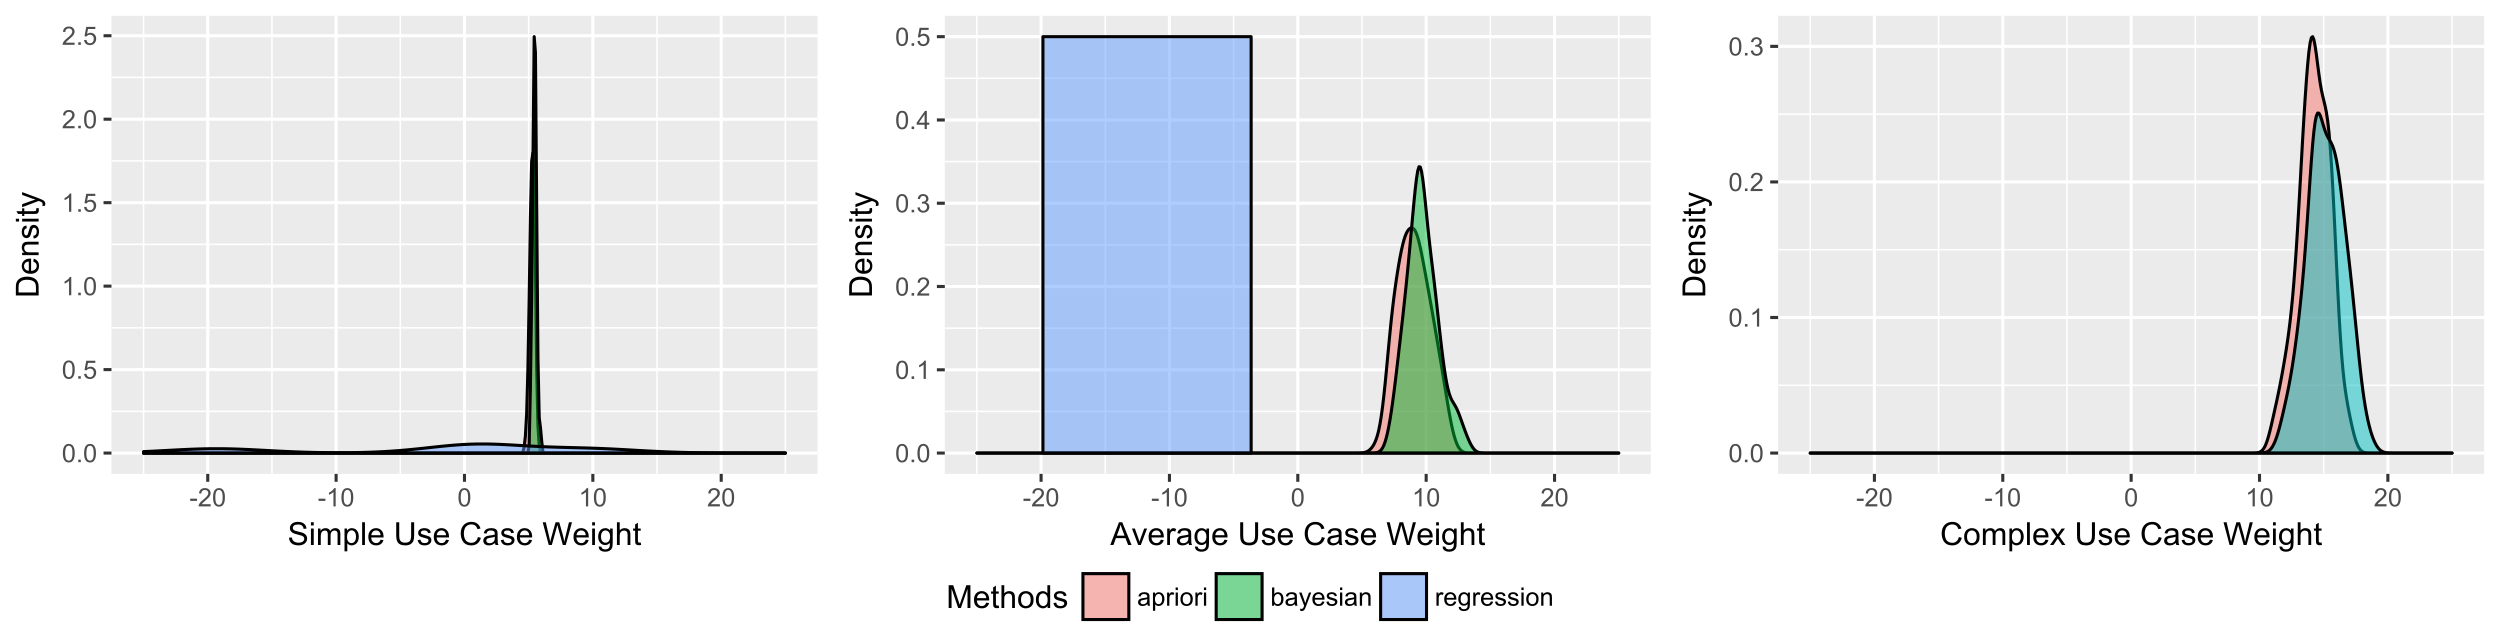 <?xml version="1.0" encoding="UTF-8"?>
<svg xmlns="http://www.w3.org/2000/svg" xmlns:xlink="http://www.w3.org/1999/xlink" width="864pt" height="216pt" viewBox="0 0 864 216" version="1.1">
<defs>
<g>
<symbol overflow="visible" id="glyph0-0">
<path style="stroke:none;" d="M 0.367 -3.105 C 0.363 -3.848 0.438 -4.445 0.594 -4.902 C 0.742 -5.355 0.973 -5.707 1.277 -5.953 C 1.578 -6.199 1.957 -6.32 2.418 -6.324 C 2.754 -6.32 3.051 -6.254 3.309 -6.121 C 3.562 -5.984 3.773 -5.789 3.938 -5.531 C 4.102 -5.273 4.23 -4.961 4.328 -4.594 C 4.422 -4.227 4.469 -3.73 4.473 -3.105 C 4.469 -2.367 4.395 -1.77 4.242 -1.316 C 4.09 -0.859 3.863 -0.508 3.562 -0.262 C 3.258 -0.016 2.875 0.105 2.418 0.109 C 1.809 0.105 1.332 -0.109 0.988 -0.547 C 0.57 -1.066 0.363 -1.922 0.367 -3.105 Z M 1.16 -3.105 C 1.16 -2.07 1.281 -1.379 1.523 -1.039 C 1.766 -0.695 2.062 -0.527 2.418 -0.527 C 2.773 -0.527 3.074 -0.699 3.316 -1.043 C 3.559 -1.387 3.68 -2.074 3.68 -3.105 C 3.68 -4.145 3.559 -4.832 3.316 -5.172 C 3.074 -5.512 2.77 -5.684 2.41 -5.684 C 2.051 -5.684 1.77 -5.531 1.559 -5.234 C 1.293 -4.844 1.16 -4.137 1.16 -3.105 Z M 1.16 -3.105 "/>
</symbol>
<symbol overflow="visible" id="glyph0-1">
<path style="stroke:none;" d="M 0.801 0 L 0.801 -0.883 L 1.68 -0.883 L 1.68 0 Z M 0.801 0 "/>
</symbol>
<symbol overflow="visible" id="glyph0-2">
<path style="stroke:none;" d="M 0.367 -1.648 L 1.176 -1.719 C 1.234 -1.32 1.375 -1.023 1.594 -0.824 C 1.812 -0.625 2.078 -0.527 2.391 -0.527 C 2.762 -0.527 3.074 -0.668 3.336 -0.949 C 3.59 -1.23 3.719 -1.602 3.723 -2.066 C 3.719 -2.504 3.594 -2.852 3.348 -3.109 C 3.098 -3.363 2.773 -3.492 2.375 -3.492 C 2.125 -3.492 1.902 -3.434 1.703 -3.32 C 1.5 -3.207 1.344 -3.062 1.23 -2.883 L 0.504 -2.977 L 1.113 -6.215 L 4.246 -6.215 L 4.246 -5.473 L 1.73 -5.473 L 1.391 -3.781 C 1.766 -4.039 2.164 -4.172 2.582 -4.176 C 3.129 -4.172 3.594 -3.98 3.973 -3.605 C 4.352 -3.223 4.539 -2.734 4.543 -2.137 C 4.539 -1.562 4.375 -1.07 4.043 -0.656 C 3.637 -0.148 3.086 0.105 2.391 0.109 C 1.816 0.105 1.348 -0.051 0.984 -0.371 C 0.621 -0.691 0.414 -1.117 0.367 -1.648 Z M 0.367 -1.648 "/>
</symbol>
<symbol overflow="visible" id="glyph0-3">
<path style="stroke:none;" d="M 3.277 0 L 2.504 0 L 2.504 -4.93 C 2.316 -4.75 2.074 -4.574 1.773 -4.395 C 1.469 -4.215 1.195 -4.082 0.957 -3.996 L 0.957 -4.742 C 1.387 -4.941 1.766 -5.188 2.09 -5.48 C 2.414 -5.77 2.645 -6.051 2.781 -6.324 L 3.277 -6.324 Z M 3.277 0 "/>
</symbol>
<symbol overflow="visible" id="glyph0-4">
<path style="stroke:none;" d="M 4.43 -0.742 L 4.43 0 L 0.266 0 C 0.258 -0.188 0.289 -0.367 0.355 -0.539 C 0.461 -0.82 0.629 -1.098 0.863 -1.375 C 1.094 -1.648 1.434 -1.965 1.879 -2.328 C 2.562 -2.887 3.023 -3.332 3.266 -3.664 C 3.5 -3.988 3.621 -4.301 3.625 -4.594 C 3.621 -4.898 3.512 -5.156 3.297 -5.367 C 3.074 -5.578 2.789 -5.684 2.441 -5.684 C 2.066 -5.684 1.77 -5.57 1.547 -5.348 C 1.32 -5.125 1.207 -4.816 1.207 -4.422 L 0.414 -4.504 C 0.465 -5.094 0.668 -5.543 1.027 -5.855 C 1.379 -6.164 1.855 -6.32 2.457 -6.324 C 3.059 -6.32 3.539 -6.152 3.891 -5.82 C 4.242 -5.484 4.418 -5.07 4.422 -4.578 C 4.418 -4.32 4.367 -4.074 4.266 -3.832 C 4.164 -3.59 3.992 -3.332 3.754 -3.062 C 3.512 -2.793 3.113 -2.426 2.562 -1.957 C 2.094 -1.566 1.797 -1.301 1.664 -1.16 C 1.531 -1.02 1.422 -0.879 1.34 -0.742 Z M 4.43 -0.742 "/>
</symbol>
<symbol overflow="visible" id="glyph0-5">
<path style="stroke:none;" d="M 0.281 -1.891 L 0.281 -2.668 L 2.656 -2.668 L 2.656 -1.891 Z M 0.281 -1.891 "/>
</symbol>
<symbol overflow="visible" id="glyph0-6">
<path style="stroke:none;" d="M 0.371 -1.664 L 1.145 -1.766 C 1.23 -1.324 1.383 -1.008 1.598 -0.816 C 1.809 -0.621 2.066 -0.527 2.375 -0.527 C 2.734 -0.527 3.043 -0.652 3.297 -0.906 C 3.547 -1.156 3.672 -1.469 3.676 -1.844 C 3.672 -2.195 3.555 -2.488 3.324 -2.719 C 3.09 -2.949 2.797 -3.062 2.441 -3.066 C 2.293 -3.062 2.109 -3.035 1.895 -2.98 L 1.98 -3.66 C 2.031 -3.652 2.07 -3.648 2.105 -3.652 C 2.434 -3.648 2.73 -3.734 2.996 -3.91 C 3.254 -4.078 3.387 -4.344 3.391 -4.703 C 3.387 -4.984 3.289 -5.219 3.102 -5.406 C 2.906 -5.59 2.66 -5.684 2.359 -5.688 C 2.055 -5.684 1.805 -5.59 1.605 -5.402 C 1.402 -5.215 1.273 -4.93 1.219 -4.555 L 0.445 -4.691 C 0.539 -5.207 0.754 -5.609 1.09 -5.895 C 1.426 -6.18 1.844 -6.32 2.344 -6.324 C 2.688 -6.32 3.004 -6.246 3.293 -6.102 C 3.582 -5.953 3.801 -5.754 3.953 -5.5 C 4.105 -5.242 4.184 -4.973 4.184 -4.688 C 4.184 -4.414 4.109 -4.164 3.965 -3.945 C 3.816 -3.719 3.602 -3.543 3.316 -3.41 C 3.688 -3.324 3.977 -3.145 4.184 -2.875 C 4.391 -2.602 4.492 -2.262 4.496 -1.859 C 4.492 -1.305 4.293 -0.84 3.895 -0.461 C 3.492 -0.078 2.984 0.109 2.371 0.113 C 1.816 0.109 1.355 -0.051 0.992 -0.379 C 0.625 -0.707 0.418 -1.137 0.371 -1.664 Z M 0.371 -1.664 "/>
</symbol>
<symbol overflow="visible" id="glyph0-7">
<path style="stroke:none;" d="M 2.844 0 L 2.844 -1.508 L 0.113 -1.508 L 0.113 -2.219 L 2.988 -6.301 L 3.617 -6.301 L 3.617 -2.219 L 4.469 -2.219 L 4.469 -1.508 L 3.617 -1.508 L 3.617 0 Z M 2.844 -2.219 L 2.844 -5.059 L 0.871 -2.219 Z M 2.844 -2.219 "/>
</symbol>
<symbol overflow="visible" id="glyph0-8">
<path style="stroke:none;" d="M 3.559 -0.562 C 3.27 -0.32 2.996 -0.148 2.73 -0.047 C 2.465 0.051 2.18 0.098 1.879 0.102 C 1.375 0.098 0.988 -0.02 0.719 -0.266 C 0.449 -0.508 0.316 -0.82 0.316 -1.203 C 0.316 -1.422 0.367 -1.629 0.469 -1.816 C 0.57 -2 0.703 -2.148 0.871 -2.262 C 1.031 -2.371 1.215 -2.453 1.426 -2.516 C 1.574 -2.551 1.805 -2.59 2.113 -2.629 C 2.734 -2.703 3.195 -2.793 3.492 -2.895 C 3.492 -3 3.492 -3.066 3.496 -3.098 C 3.492 -3.41 3.418 -3.633 3.277 -3.766 C 3.074 -3.938 2.781 -4.023 2.398 -4.027 C 2.031 -4.023 1.762 -3.961 1.59 -3.836 C 1.414 -3.707 1.289 -3.48 1.207 -3.16 L 0.453 -3.262 C 0.516 -3.582 0.629 -3.844 0.789 -4.043 C 0.945 -4.242 1.172 -4.395 1.473 -4.504 C 1.77 -4.609 2.117 -4.664 2.508 -4.668 C 2.898 -4.664 3.215 -4.617 3.457 -4.527 C 3.699 -4.434 3.879 -4.32 3.996 -4.184 C 4.109 -4.043 4.188 -3.867 4.238 -3.656 C 4.258 -3.523 4.27 -3.285 4.273 -2.945 L 4.273 -1.914 C 4.27 -1.191 4.289 -0.734 4.324 -0.547 C 4.355 -0.352 4.418 -0.172 4.52 0 L 3.711 0 C 3.629 -0.16 3.578 -0.348 3.559 -0.562 Z M 3.492 -2.289 C 3.211 -2.172 2.789 -2.074 2.23 -2 C 1.91 -1.949 1.684 -1.898 1.555 -1.844 C 1.422 -1.785 1.32 -1.699 1.25 -1.59 C 1.176 -1.477 1.141 -1.355 1.145 -1.227 C 1.141 -1.016 1.219 -0.844 1.379 -0.707 C 1.531 -0.57 1.762 -0.504 2.062 -0.504 C 2.359 -0.504 2.621 -0.566 2.855 -0.699 C 3.086 -0.824 3.258 -1.004 3.367 -1.234 C 3.449 -1.406 3.492 -1.664 3.492 -2.008 Z M 3.492 -2.289 "/>
</symbol>
<symbol overflow="visible" id="glyph0-9">
<path style="stroke:none;" d="M 0.578 1.75 L 0.578 -4.562 L 1.285 -4.562 L 1.285 -3.969 C 1.449 -4.199 1.637 -4.375 1.848 -4.492 C 2.051 -4.605 2.305 -4.664 2.609 -4.668 C 2.992 -4.664 3.336 -4.562 3.637 -4.367 C 3.934 -4.164 4.16 -3.883 4.312 -3.516 C 4.465 -3.148 4.539 -2.746 4.543 -2.316 C 4.539 -1.848 4.457 -1.43 4.289 -1.055 C 4.121 -0.68 3.875 -0.391 3.559 -0.195 C 3.238 0.004 2.902 0.098 2.551 0.102 C 2.289 0.098 2.059 0.047 1.855 -0.059 C 1.648 -0.168 1.48 -0.305 1.352 -0.473 L 1.352 1.75 Z M 1.281 -2.258 C 1.277 -1.664 1.395 -1.23 1.637 -0.953 C 1.871 -0.668 2.16 -0.527 2.5 -0.531 C 2.84 -0.527 3.133 -0.672 3.383 -0.969 C 3.625 -1.258 3.75 -1.711 3.75 -2.32 C 3.75 -2.898 3.629 -3.332 3.391 -3.625 C 3.152 -3.914 2.867 -4.059 2.535 -4.062 C 2.203 -4.059 1.91 -3.906 1.66 -3.598 C 1.402 -3.289 1.277 -2.84 1.281 -2.258 Z M 1.281 -2.258 "/>
</symbol>
<symbol overflow="visible" id="glyph0-10">
<path style="stroke:none;" d="M 0.57 0 L 0.57 -4.562 L 1.266 -4.562 L 1.266 -3.871 C 1.445 -4.191 1.609 -4.406 1.758 -4.512 C 1.906 -4.613 2.07 -4.664 2.258 -4.668 C 2.516 -4.664 2.781 -4.582 3.051 -4.418 L 2.785 -3.699 C 2.59 -3.809 2.402 -3.867 2.219 -3.867 C 2.047 -3.867 1.895 -3.816 1.762 -3.715 C 1.625 -3.613 1.527 -3.473 1.473 -3.293 C 1.383 -3.016 1.34 -2.715 1.344 -2.391 L 1.344 0 Z M 0.57 0 "/>
</symbol>
<symbol overflow="visible" id="glyph0-11">
<path style="stroke:none;" d="M 0.586 -5.41 L 0.586 -6.301 L 1.359 -6.301 L 1.359 -5.41 Z M 0.586 0 L 0.586 -4.562 L 1.359 -4.562 L 1.359 0 Z M 0.586 0 "/>
</symbol>
<symbol overflow="visible" id="glyph0-12">
<path style="stroke:none;" d="M 0.293 -2.281 C 0.293 -3.125 0.527 -3.754 0.996 -4.16 C 1.387 -4.496 1.863 -4.664 2.434 -4.668 C 3.059 -4.664 3.57 -4.457 3.969 -4.051 C 4.363 -3.637 4.562 -3.07 4.566 -2.348 C 4.562 -1.758 4.477 -1.297 4.301 -0.961 C 4.125 -0.625 3.867 -0.363 3.535 -0.176 C 3.195 0.008 2.828 0.098 2.434 0.102 C 1.789 0.098 1.273 -0.102 0.883 -0.512 C 0.488 -0.918 0.293 -1.508 0.293 -2.281 Z M 1.086 -2.281 C 1.082 -1.695 1.211 -1.258 1.469 -0.969 C 1.723 -0.672 2.043 -0.527 2.434 -0.531 C 2.812 -0.527 3.133 -0.672 3.391 -0.969 C 3.645 -1.258 3.773 -1.707 3.773 -2.309 C 3.773 -2.871 3.645 -3.297 3.387 -3.59 C 3.129 -3.879 2.809 -4.023 2.434 -4.027 C 2.043 -4.023 1.723 -3.879 1.469 -3.594 C 1.211 -3.301 1.082 -2.863 1.086 -2.281 Z M 1.086 -2.281 "/>
</symbol>
<symbol overflow="visible" id="glyph0-13">
<path style="stroke:none;" d="M 1.293 0 L 0.574 0 L 0.574 -6.301 L 1.348 -6.301 L 1.348 -4.051 C 1.676 -4.457 2.094 -4.664 2.602 -4.668 C 2.879 -4.664 3.141 -4.605 3.395 -4.496 C 3.645 -4.379 3.852 -4.223 4.016 -4.02 C 4.172 -3.812 4.301 -3.562 4.395 -3.277 C 4.484 -2.984 4.527 -2.676 4.531 -2.352 C 4.527 -1.562 4.336 -0.957 3.953 -0.535 C 3.566 -0.109 3.102 0.098 2.562 0.102 C 2.02 0.098 1.598 -0.121 1.293 -0.57 Z M 1.285 -2.316 C 1.281 -1.766 1.355 -1.371 1.508 -1.129 C 1.75 -0.727 2.082 -0.527 2.496 -0.531 C 2.832 -0.527 3.121 -0.676 3.371 -0.973 C 3.613 -1.266 3.738 -1.703 3.742 -2.285 C 3.738 -2.879 3.621 -3.316 3.387 -3.605 C 3.152 -3.887 2.867 -4.031 2.531 -4.031 C 2.191 -4.031 1.898 -3.883 1.652 -3.59 C 1.406 -3.293 1.281 -2.867 1.285 -2.316 Z M 1.285 -2.316 "/>
</symbol>
<symbol overflow="visible" id="glyph0-14">
<path style="stroke:none;" d="M 0.547 1.758 L 0.461 1.031 C 0.629 1.078 0.777 1.102 0.902 1.102 C 1.074 1.102 1.211 1.07 1.312 1.016 C 1.414 0.953 1.5 0.875 1.57 0.773 C 1.617 0.695 1.695 0.504 1.805 0.199 C 1.82 0.152 1.844 0.086 1.875 0.008 L 0.141 -4.562 L 0.977 -4.562 L 1.926 -1.922 C 2.047 -1.586 2.156 -1.23 2.258 -0.863 C 2.344 -1.215 2.449 -1.562 2.574 -1.902 L 3.551 -4.562 L 4.324 -4.562 L 2.586 0.078 C 2.398 0.574 2.254 0.922 2.152 1.113 C 2.012 1.367 1.855 1.551 1.68 1.672 C 1.5 1.789 1.289 1.852 1.043 1.852 C 0.895 1.852 0.727 1.82 0.547 1.758 Z M 0.547 1.758 "/>
</symbol>
<symbol overflow="visible" id="glyph0-15">
<path style="stroke:none;" d="M 3.703 -1.469 L 4.504 -1.371 C 4.375 -0.902 4.141 -0.539 3.801 -0.285 C 3.461 -0.027 3.027 0.098 2.496 0.102 C 1.828 0.098 1.297 -0.102 0.906 -0.512 C 0.512 -0.918 0.316 -1.496 0.32 -2.242 C 0.316 -3.008 0.516 -3.605 0.914 -4.031 C 1.309 -4.453 1.82 -4.664 2.453 -4.668 C 3.059 -4.664 3.555 -4.457 3.945 -4.043 C 4.328 -3.629 4.523 -3.043 4.527 -2.289 C 4.523 -2.242 4.523 -2.176 4.523 -2.086 L 1.121 -2.086 C 1.145 -1.582 1.289 -1.195 1.547 -0.93 C 1.801 -0.66 2.117 -0.527 2.5 -0.531 C 2.781 -0.527 3.023 -0.602 3.227 -0.754 C 3.426 -0.902 3.586 -1.141 3.703 -1.469 Z M 1.164 -2.719 L 3.711 -2.719 C 3.672 -3.102 3.578 -3.387 3.422 -3.582 C 3.172 -3.879 2.852 -4.031 2.461 -4.031 C 2.105 -4.031 1.805 -3.91 1.566 -3.672 C 1.32 -3.434 1.188 -3.117 1.164 -2.719 Z M 1.164 -2.719 "/>
</symbol>
<symbol overflow="visible" id="glyph0-16">
<path style="stroke:none;" d="M 0.27 -1.363 L 1.035 -1.484 C 1.078 -1.172 1.199 -0.938 1.395 -0.777 C 1.59 -0.609 1.863 -0.527 2.219 -0.531 C 2.57 -0.527 2.832 -0.602 3.008 -0.75 C 3.176 -0.895 3.262 -1.062 3.266 -1.258 C 3.262 -1.43 3.188 -1.566 3.039 -1.672 C 2.93 -1.734 2.664 -1.824 2.246 -1.934 C 1.676 -2.074 1.285 -2.195 1.066 -2.305 C 0.848 -2.406 0.68 -2.551 0.566 -2.738 C 0.453 -2.918 0.398 -3.125 0.398 -3.352 C 0.398 -3.555 0.445 -3.742 0.539 -3.914 C 0.633 -4.086 0.758 -4.23 0.918 -4.348 C 1.039 -4.434 1.203 -4.508 1.41 -4.574 C 1.617 -4.633 1.84 -4.664 2.078 -4.668 C 2.434 -4.664 2.75 -4.613 3.023 -4.512 C 3.293 -4.406 3.492 -4.266 3.621 -4.09 C 3.75 -3.914 3.84 -3.68 3.891 -3.387 L 3.133 -3.281 C 3.098 -3.516 2.996 -3.699 2.832 -3.832 C 2.664 -3.965 2.434 -4.031 2.137 -4.031 C 1.777 -4.031 1.523 -3.973 1.375 -3.855 C 1.223 -3.738 1.148 -3.598 1.148 -3.441 C 1.148 -3.34 1.18 -3.25 1.242 -3.172 C 1.305 -3.086 1.402 -3.02 1.539 -2.965 C 1.613 -2.934 1.84 -2.867 2.223 -2.766 C 2.766 -2.617 3.148 -2.496 3.367 -2.406 C 3.582 -2.312 3.75 -2.176 3.875 -2 C 3.996 -1.82 4.059 -1.602 4.062 -1.34 C 4.059 -1.078 3.984 -0.836 3.836 -0.609 C 3.684 -0.383 3.465 -0.207 3.184 -0.082 C 2.895 0.039 2.574 0.098 2.223 0.102 C 1.625 0.098 1.172 -0.02 0.863 -0.266 C 0.551 -0.508 0.355 -0.875 0.27 -1.363 Z M 0.27 -1.363 "/>
</symbol>
<symbol overflow="visible" id="glyph0-17">
<path style="stroke:none;" d="M 0.578 0 L 0.578 -4.562 L 1.277 -4.562 L 1.277 -3.914 C 1.609 -4.414 2.09 -4.664 2.727 -4.668 C 3 -4.664 3.254 -4.613 3.484 -4.52 C 3.715 -4.418 3.887 -4.289 4.004 -4.129 C 4.113 -3.969 4.195 -3.777 4.246 -3.559 C 4.273 -3.41 4.289 -3.16 4.289 -2.805 L 4.289 0 L 3.516 0 L 3.516 -2.777 C 3.516 -3.09 3.484 -3.324 3.426 -3.484 C 3.363 -3.637 3.258 -3.762 3.105 -3.855 C 2.949 -3.949 2.77 -3.996 2.566 -3.996 C 2.234 -3.996 1.949 -3.891 1.711 -3.68 C 1.469 -3.469 1.348 -3.07 1.352 -2.492 L 1.352 0 Z M 0.578 0 "/>
</symbol>
<symbol overflow="visible" id="glyph0-18">
<path style="stroke:none;" d="M 0.438 0.379 L 1.191 0.488 C 1.219 0.719 1.309 0.891 1.453 0.996 C 1.645 1.137 1.906 1.207 2.238 1.211 C 2.598 1.207 2.871 1.137 3.066 0.996 C 3.258 0.852 3.391 0.648 3.465 0.395 C 3.5 0.234 3.52 -0.094 3.52 -0.598 C 3.18 -0.199 2.758 0 2.258 0 C 1.625 0 1.141 -0.227 0.801 -0.68 C 0.453 -1.133 0.281 -1.676 0.285 -2.309 C 0.281 -2.742 0.359 -3.141 0.52 -3.512 C 0.676 -3.879 0.906 -4.164 1.207 -4.367 C 1.504 -4.562 1.855 -4.664 2.262 -4.668 C 2.797 -4.664 3.238 -4.445 3.594 -4.012 L 3.594 -4.562 L 4.305 -4.562 L 4.305 -0.617 C 4.301 0.094 4.227 0.594 4.086 0.891 C 3.938 1.188 3.711 1.422 3.398 1.594 C 3.086 1.766 2.699 1.852 2.242 1.852 C 1.695 1.852 1.254 1.727 0.922 1.484 C 0.586 1.234 0.426 0.867 0.438 0.379 Z M 1.078 -2.363 C 1.078 -1.762 1.195 -1.324 1.434 -1.051 C 1.672 -0.773 1.969 -0.637 2.328 -0.641 C 2.68 -0.637 2.98 -0.773 3.223 -1.051 C 3.461 -1.32 3.578 -1.75 3.582 -2.336 C 3.578 -2.895 3.457 -3.316 3.211 -3.602 C 2.961 -3.883 2.66 -4.023 2.316 -4.027 C 1.969 -4.023 1.676 -3.883 1.438 -3.605 C 1.195 -3.324 1.078 -2.91 1.078 -2.363 Z M 1.078 -2.363 "/>
</symbol>
<symbol overflow="visible" id="glyph1-0">
<path style="stroke:none;" d="M 0.492 -2.531 L 1.477 -2.617 C 1.523 -2.219 1.629 -1.895 1.801 -1.645 C 1.969 -1.391 2.234 -1.188 2.594 -1.031 C 2.949 -0.875 3.352 -0.797 3.805 -0.801 C 4.195 -0.797 4.547 -0.855 4.855 -0.977 C 5.156 -1.094 5.383 -1.258 5.535 -1.465 C 5.68 -1.668 5.754 -1.891 5.758 -2.137 C 5.754 -2.383 5.684 -2.598 5.543 -2.785 C 5.398 -2.965 5.16 -3.121 4.836 -3.25 C 4.617 -3.332 4.148 -3.461 3.43 -3.633 C 2.703 -3.805 2.199 -3.969 1.914 -4.125 C 1.535 -4.32 1.254 -4.562 1.07 -4.859 C 0.887 -5.148 0.797 -5.477 0.797 -5.84 C 0.797 -6.234 0.906 -6.605 1.133 -6.953 C 1.355 -7.297 1.688 -7.559 2.121 -7.738 C 2.555 -7.914 3.035 -8.004 3.566 -8.008 C 4.148 -8.004 4.664 -7.91 5.109 -7.727 C 5.555 -7.535 5.898 -7.258 6.141 -6.895 C 6.379 -6.527 6.508 -6.113 6.527 -5.656 L 5.527 -5.582 C 5.469 -6.078 5.289 -6.453 4.98 -6.707 C 4.668 -6.961 4.211 -7.09 3.609 -7.09 C 2.977 -7.09 2.516 -6.973 2.23 -6.742 C 1.941 -6.512 1.797 -6.234 1.801 -5.906 C 1.797 -5.625 1.898 -5.391 2.105 -5.211 C 2.301 -5.023 2.824 -4.836 3.676 -4.648 C 4.52 -4.453 5.102 -4.289 5.418 -4.148 C 5.875 -3.934 6.215 -3.664 6.434 -3.344 C 6.652 -3.02 6.762 -2.645 6.762 -2.223 C 6.762 -1.801 6.641 -1.406 6.402 -1.039 C 6.16 -0.664 5.816 -0.379 5.367 -0.176 C 4.918 0.027 4.41 0.129 3.852 0.133 C 3.133 0.129 2.535 0.027 2.059 -0.176 C 1.574 -0.383 1.199 -0.695 0.926 -1.113 C 0.652 -1.531 0.508 -2.004 0.492 -2.531 Z M 0.492 -2.531 "/>
</symbol>
<symbol overflow="visible" id="glyph1-1">
<path style="stroke:none;" d="M 0.73 -6.762 L 0.73 -7.875 L 1.695 -7.875 L 1.695 -6.762 Z M 0.73 0 L 0.73 -5.703 L 1.695 -5.703 L 1.695 0 Z M 0.73 0 "/>
</symbol>
<symbol overflow="visible" id="glyph1-2">
<path style="stroke:none;" d="M 0.727 0 L 0.727 -5.703 L 1.59 -5.703 L 1.59 -4.902 C 1.766 -5.18 2.004 -5.406 2.305 -5.578 C 2.598 -5.746 2.938 -5.828 3.32 -5.832 C 3.738 -5.828 4.086 -5.742 4.359 -5.566 C 4.629 -5.391 4.816 -5.145 4.93 -4.836 C 5.379 -5.496 5.969 -5.828 6.691 -5.832 C 7.254 -5.828 7.688 -5.672 7.996 -5.363 C 8.297 -5.047 8.449 -4.566 8.453 -3.914 L 8.453 0 L 7.492 0 L 7.492 -3.594 C 7.488 -3.977 7.457 -4.254 7.398 -4.426 C 7.332 -4.594 7.219 -4.734 7.059 -4.84 C 6.891 -4.941 6.695 -4.992 6.477 -4.996 C 6.07 -4.992 5.738 -4.859 5.477 -4.594 C 5.211 -4.328 5.078 -3.898 5.082 -3.312 L 5.082 0 L 4.113 0 L 4.113 -3.707 C 4.113 -4.133 4.031 -4.453 3.875 -4.672 C 3.715 -4.883 3.461 -4.992 3.105 -4.996 C 2.832 -4.992 2.578 -4.922 2.348 -4.781 C 2.117 -4.637 1.949 -4.426 1.848 -4.152 C 1.738 -3.875 1.688 -3.477 1.691 -2.961 L 1.691 0 Z M 0.727 0 "/>
</symbol>
<symbol overflow="visible" id="glyph1-3">
<path style="stroke:none;" d="M 0.727 2.188 L 0.727 -5.703 L 1.605 -5.703 L 1.605 -4.961 C 1.812 -5.25 2.047 -5.469 2.309 -5.613 C 2.57 -5.758 2.887 -5.828 3.262 -5.832 C 3.746 -5.828 4.176 -5.703 4.551 -5.457 C 4.922 -5.203 5.203 -4.852 5.391 -4.395 C 5.578 -3.938 5.672 -3.438 5.676 -2.895 C 5.672 -2.309 5.566 -1.781 5.359 -1.316 C 5.148 -0.848 4.844 -0.488 4.449 -0.242 C 4.047 0.008 3.629 0.129 3.191 0.129 C 2.867 0.129 2.578 0.062 2.32 -0.074 C 2.062 -0.211 1.852 -0.383 1.691 -0.59 L 1.691 2.188 Z M 1.602 -2.82 C 1.598 -2.082 1.746 -1.539 2.047 -1.191 C 2.34 -0.836 2.699 -0.66 3.125 -0.664 C 3.551 -0.66 3.918 -0.844 4.227 -1.211 C 4.531 -1.574 4.688 -2.137 4.688 -2.898 C 4.688 -3.625 4.535 -4.168 4.238 -4.531 C 3.938 -4.891 3.582 -5.074 3.168 -5.074 C 2.754 -5.074 2.391 -4.879 2.074 -4.496 C 1.758 -4.109 1.598 -3.551 1.602 -2.82 Z M 1.602 -2.82 "/>
</symbol>
<symbol overflow="visible" id="glyph1-4">
<path style="stroke:none;" d="M 0.703 0 L 0.703 -7.875 L 1.672 -7.875 L 1.672 0 Z M 0.703 0 "/>
</symbol>
<symbol overflow="visible" id="glyph1-5">
<path style="stroke:none;" d="M 4.629 -1.836 L 5.629 -1.715 C 5.469 -1.125 5.176 -0.672 4.75 -0.352 C 4.324 -0.031 3.781 0.129 3.121 0.129 C 2.281 0.129 1.617 -0.125 1.133 -0.641 C 0.641 -1.152 0.398 -1.875 0.402 -2.805 C 0.398 -3.762 0.645 -4.504 1.145 -5.035 C 1.637 -5.562 2.277 -5.828 3.066 -5.832 C 3.824 -5.828 4.449 -5.57 4.934 -5.051 C 5.418 -4.531 5.66 -3.801 5.66 -2.863 C 5.66 -2.805 5.656 -2.719 5.656 -2.605 L 1.402 -2.605 C 1.434 -1.977 1.613 -1.496 1.934 -1.164 C 2.25 -0.828 2.645 -0.66 3.125 -0.664 C 3.477 -0.66 3.781 -0.754 4.031 -0.945 C 4.281 -1.129 4.48 -1.426 4.629 -1.836 Z M 1.457 -3.398 L 4.641 -3.398 C 4.598 -3.879 4.473 -4.238 4.273 -4.48 C 3.961 -4.852 3.562 -5.039 3.078 -5.039 C 2.629 -5.039 2.258 -4.891 1.957 -4.594 C 1.652 -4.297 1.484 -3.898 1.457 -3.398 Z M 1.457 -3.398 "/>
</symbol>
<symbol overflow="visible" id="glyph1-6">
<path style="stroke:none;" d=""/>
</symbol>
<symbol overflow="visible" id="glyph1-7">
<path style="stroke:none;" d="M 6.016 -7.875 L 7.059 -7.875 L 7.059 -3.324 C 7.055 -2.527 6.965 -1.898 6.789 -1.438 C 6.605 -0.969 6.281 -0.594 5.816 -0.305 C 5.348 -0.016 4.734 0.129 3.98 0.133 C 3.238 0.129 2.637 0.004 2.168 -0.246 C 1.699 -0.5 1.363 -0.867 1.164 -1.352 C 0.961 -1.832 0.859 -2.488 0.863 -3.324 L 0.863 -7.875 L 1.906 -7.875 L 1.906 -3.328 C 1.902 -2.645 1.969 -2.141 2.098 -1.816 C 2.223 -1.492 2.441 -1.242 2.754 -1.066 C 3.062 -0.891 3.441 -0.801 3.891 -0.805 C 4.656 -0.801 5.199 -0.977 5.527 -1.324 C 5.848 -1.672 6.012 -2.34 6.016 -3.328 Z M 6.016 -7.875 "/>
</symbol>
<symbol overflow="visible" id="glyph1-8">
<path style="stroke:none;" d="M 0.34 -1.703 L 1.293 -1.852 C 1.344 -1.469 1.492 -1.172 1.742 -0.969 C 1.984 -0.762 2.328 -0.66 2.773 -0.664 C 3.211 -0.66 3.539 -0.75 3.758 -0.934 C 3.969 -1.113 4.078 -1.328 4.082 -1.574 C 4.078 -1.789 3.984 -1.961 3.797 -2.09 C 3.664 -2.172 3.332 -2.281 2.809 -2.418 C 2.098 -2.594 1.605 -2.75 1.332 -2.883 C 1.055 -3.012 0.848 -3.191 0.711 -3.422 C 0.566 -3.652 0.496 -3.906 0.5 -4.188 C 0.496 -4.441 0.555 -4.676 0.672 -4.895 C 0.785 -5.105 0.945 -5.289 1.148 -5.438 C 1.297 -5.547 1.5 -5.637 1.762 -5.715 C 2.02 -5.789 2.301 -5.828 2.602 -5.832 C 3.047 -5.828 3.438 -5.766 3.777 -5.637 C 4.113 -5.508 4.363 -5.332 4.527 -5.113 C 4.688 -4.891 4.797 -4.598 4.859 -4.234 L 3.914 -4.102 C 3.871 -4.395 3.746 -4.621 3.543 -4.789 C 3.336 -4.953 3.043 -5.039 2.668 -5.039 C 2.223 -5.039 1.906 -4.965 1.719 -4.816 C 1.523 -4.668 1.43 -4.496 1.434 -4.301 C 1.43 -4.176 1.469 -4.062 1.551 -3.965 C 1.629 -3.859 1.754 -3.773 1.922 -3.707 C 2.016 -3.668 2.301 -3.586 2.777 -3.461 C 3.461 -3.273 3.938 -3.121 4.207 -3.008 C 4.477 -2.891 4.688 -2.723 4.844 -2.504 C 4.996 -2.277 5.074 -2.004 5.074 -1.676 C 5.074 -1.352 4.98 -1.047 4.793 -0.766 C 4.605 -0.48 4.332 -0.262 3.98 -0.105 C 3.621 0.051 3.223 0.129 2.777 0.129 C 2.035 0.129 1.469 -0.023 1.082 -0.332 C 0.691 -0.641 0.445 -1.098 0.34 -1.703 Z M 0.34 -1.703 "/>
</symbol>
<symbol overflow="visible" id="glyph1-9">
<path style="stroke:none;" d="M 6.469 -2.762 L 7.508 -2.496 C 7.285 -1.641 6.895 -0.988 6.328 -0.539 C 5.758 -0.094 5.062 0.129 4.25 0.133 C 3.398 0.129 2.707 -0.039 2.176 -0.383 C 1.641 -0.727 1.238 -1.227 0.961 -1.883 C 0.684 -2.535 0.543 -3.242 0.547 -3.996 C 0.543 -4.816 0.699 -5.531 1.016 -6.141 C 1.328 -6.75 1.777 -7.211 2.355 -7.531 C 2.934 -7.844 3.57 -8.004 4.266 -8.008 C 5.051 -8.004 5.711 -7.805 6.25 -7.406 C 6.785 -7.004 7.16 -6.438 7.375 -5.715 L 6.348 -5.473 C 6.16 -6.043 5.895 -6.457 5.551 -6.723 C 5.199 -6.98 4.766 -7.113 4.242 -7.117 C 3.637 -7.113 3.129 -6.969 2.727 -6.68 C 2.316 -6.391 2.031 -6 1.867 -5.512 C 1.699 -5.023 1.617 -4.52 1.621 -4 C 1.617 -3.328 1.715 -2.742 1.914 -2.246 C 2.105 -1.746 2.41 -1.375 2.824 -1.129 C 3.234 -0.879 3.68 -0.754 4.164 -0.758 C 4.746 -0.754 5.238 -0.922 5.645 -1.262 C 6.043 -1.594 6.32 -2.094 6.469 -2.762 Z M 6.469 -2.762 "/>
</symbol>
<symbol overflow="visible" id="glyph1-10">
<path style="stroke:none;" d="M 4.445 -0.703 C 4.086 -0.398 3.742 -0.184 3.414 -0.059 C 3.082 0.066 2.727 0.129 2.348 0.129 C 1.719 0.129 1.238 -0.023 0.902 -0.328 C 0.566 -0.633 0.398 -1.023 0.398 -1.504 C 0.398 -1.781 0.461 -2.035 0.586 -2.27 C 0.711 -2.496 0.875 -2.684 1.086 -2.824 C 1.289 -2.965 1.523 -3.07 1.781 -3.141 C 1.969 -3.191 2.254 -3.238 2.641 -3.289 C 3.418 -3.375 3.992 -3.488 4.367 -3.621 C 4.367 -3.754 4.371 -3.836 4.371 -3.871 C 4.371 -4.266 4.277 -4.543 4.098 -4.703 C 3.848 -4.918 3.48 -5.027 2.996 -5.031 C 2.539 -5.027 2.203 -4.949 1.988 -4.793 C 1.77 -4.633 1.609 -4.352 1.508 -3.949 L 0.562 -4.078 C 0.648 -4.48 0.789 -4.805 0.988 -5.055 C 1.184 -5.301 1.469 -5.492 1.844 -5.629 C 2.215 -5.762 2.645 -5.828 3.137 -5.832 C 3.621 -5.828 4.02 -5.773 4.324 -5.66 C 4.629 -5.543 4.852 -5.398 4.996 -5.227 C 5.137 -5.055 5.238 -4.836 5.297 -4.57 C 5.328 -4.406 5.344 -4.109 5.344 -3.68 L 5.344 -2.391 C 5.344 -1.492 5.363 -0.922 5.406 -0.684 C 5.445 -0.445 5.527 -0.219 5.648 0 L 4.641 0 C 4.539 -0.199 4.473 -0.434 4.445 -0.703 Z M 4.367 -2.863 C 4.012 -2.719 3.488 -2.598 2.789 -2.496 C 2.391 -2.438 2.105 -2.371 1.941 -2.301 C 1.773 -2.227 1.648 -2.121 1.562 -1.988 C 1.473 -1.848 1.43 -1.695 1.43 -1.531 C 1.43 -1.27 1.527 -1.055 1.723 -0.887 C 1.918 -0.711 2.203 -0.625 2.578 -0.629 C 2.949 -0.625 3.277 -0.707 3.57 -0.871 C 3.859 -1.031 4.074 -1.254 4.211 -1.543 C 4.312 -1.754 4.363 -2.078 4.367 -2.508 Z M 4.367 -2.863 "/>
</symbol>
<symbol overflow="visible" id="glyph1-11">
<path style="stroke:none;" d="M 2.223 0 L 0.133 -7.875 L 1.203 -7.875 L 2.402 -2.711 C 2.527 -2.168 2.637 -1.633 2.734 -1.102 C 2.934 -1.941 3.051 -2.426 3.09 -2.555 L 4.586 -7.875 L 5.844 -7.875 L 6.973 -3.891 C 7.254 -2.898 7.457 -1.969 7.586 -1.102 C 7.684 -1.598 7.812 -2.168 7.977 -2.812 L 9.211 -7.875 L 10.258 -7.875 L 8.102 0 L 7.094 0 L 5.438 -6 C 5.297 -6.5 5.211 -6.805 5.188 -6.922 C 5.102 -6.559 5.027 -6.254 4.957 -6 L 3.289 0 Z M 2.223 0 "/>
</symbol>
<symbol overflow="visible" id="glyph1-12">
<path style="stroke:none;" d="M 0.547 0.473 L 1.488 0.613 C 1.527 0.898 1.637 1.109 1.816 1.246 C 2.055 1.422 2.379 1.512 2.797 1.516 C 3.242 1.512 3.59 1.422 3.832 1.246 C 4.074 1.062 4.238 0.812 4.328 0.492 C 4.379 0.297 4.402 -0.113 4.398 -0.746 C 3.973 -0.246 3.445 0 2.82 0 C 2.031 0 1.426 -0.281 1 -0.848 C 0.566 -1.41 0.352 -2.09 0.355 -2.883 C 0.352 -3.426 0.449 -3.926 0.648 -4.391 C 0.844 -4.848 1.129 -5.203 1.504 -5.457 C 1.875 -5.703 2.316 -5.828 2.824 -5.832 C 3.496 -5.828 4.051 -5.559 4.492 -5.016 L 4.492 -5.703 L 5.383 -5.703 L 5.383 -0.773 C 5.379 0.113 5.289 0.742 5.109 1.113 C 4.93 1.484 4.641 1.777 4.25 1.992 C 3.855 2.207 3.375 2.312 2.805 2.316 C 2.121 2.312 1.57 2.16 1.152 1.855 C 0.734 1.547 0.531 1.086 0.547 0.473 Z M 1.348 -2.953 C 1.348 -2.203 1.496 -1.656 1.793 -1.316 C 2.09 -0.969 2.461 -0.797 2.91 -0.801 C 3.352 -0.797 3.723 -0.969 4.027 -1.312 C 4.324 -1.656 4.477 -2.191 4.48 -2.922 C 4.477 -3.617 4.32 -4.145 4.016 -4.5 C 3.703 -4.852 3.332 -5.027 2.895 -5.031 C 2.465 -5.027 2.098 -4.852 1.797 -4.508 C 1.496 -4.156 1.348 -3.641 1.348 -2.953 Z M 1.348 -2.953 "/>
</symbol>
<symbol overflow="visible" id="glyph1-13">
<path style="stroke:none;" d="M 0.727 0 L 0.727 -7.875 L 1.691 -7.875 L 1.691 -5.047 C 2.141 -5.566 2.711 -5.828 3.398 -5.832 C 3.82 -5.828 4.188 -5.746 4.5 -5.582 C 4.812 -5.414 5.035 -5.184 5.168 -4.891 C 5.301 -4.598 5.367 -4.172 5.371 -3.613 L 5.371 0 L 4.406 0 L 4.406 -3.613 C 4.406 -4.094 4.301 -4.445 4.09 -4.668 C 3.879 -4.887 3.582 -4.996 3.203 -5 C 2.914 -4.996 2.645 -4.922 2.395 -4.777 C 2.141 -4.625 1.961 -4.426 1.852 -4.172 C 1.742 -3.918 1.688 -3.566 1.691 -3.121 L 1.691 0 Z M 0.727 0 "/>
</symbol>
<symbol overflow="visible" id="glyph1-14">
<path style="stroke:none;" d="M 2.836 -0.863 L 2.977 -0.012 C 2.703 0.043 2.457 0.07 2.246 0.074 C 1.891 0.07 1.621 0.02 1.43 -0.09 C 1.234 -0.199 1.098 -0.348 1.02 -0.527 C 0.941 -0.707 0.902 -1.086 0.902 -1.672 L 0.902 -4.953 L 0.195 -4.953 L 0.195 -5.703 L 0.902 -5.703 L 0.902 -7.117 L 1.863 -7.695 L 1.863 -5.703 L 2.836 -5.703 L 2.836 -4.953 L 1.863 -4.953 L 1.863 -1.617 C 1.863 -1.34 1.879 -1.16 1.914 -1.086 C 1.945 -1.004 2 -0.941 2.078 -0.898 C 2.152 -0.848 2.262 -0.824 2.41 -0.828 C 2.516 -0.824 2.66 -0.836 2.836 -0.863 Z M 2.836 -0.863 "/>
</symbol>
<symbol overflow="visible" id="glyph1-15">
<path style="stroke:none;" d="M -0.016 0 L 3.008 -7.875 L 4.129 -7.875 L 7.352 0 L 6.164 0 L 5.246 -2.383 L 1.953 -2.383 L 1.09 0 Z M 2.258 -3.234 L 4.926 -3.234 L 4.102 -5.414 C 3.852 -6.074 3.664 -6.617 3.547 -7.047 C 3.441 -6.539 3.301 -6.039 3.121 -5.543 Z M 2.258 -3.234 "/>
</symbol>
<symbol overflow="visible" id="glyph1-16">
<path style="stroke:none;" d="M 2.309 0 L 0.141 -5.703 L 1.16 -5.703 L 2.383 -2.289 C 2.512 -1.918 2.633 -1.535 2.75 -1.141 C 2.832 -1.438 2.953 -1.797 3.109 -2.223 L 4.379 -5.703 L 5.371 -5.703 L 3.211 0 Z M 2.309 0 "/>
</symbol>
<symbol overflow="visible" id="glyph1-17">
<path style="stroke:none;" d="M 0.715 0 L 0.715 -5.703 L 1.586 -5.703 L 1.586 -4.84 C 1.805 -5.242 2.008 -5.508 2.199 -5.637 C 2.383 -5.766 2.59 -5.828 2.82 -5.832 C 3.141 -5.828 3.473 -5.727 3.812 -5.523 L 3.48 -4.625 C 3.242 -4.762 3.004 -4.832 2.773 -4.836 C 2.555 -4.832 2.363 -4.77 2.199 -4.645 C 2.027 -4.516 1.91 -4.34 1.844 -4.113 C 1.73 -3.77 1.676 -3.391 1.68 -2.984 L 1.68 0 Z M 0.715 0 "/>
</symbol>
<symbol overflow="visible" id="glyph1-18">
<path style="stroke:none;" d="M 0.367 -2.852 C 0.363 -3.906 0.656 -4.688 1.246 -5.199 C 1.734 -5.617 2.332 -5.828 3.039 -5.832 C 3.82 -5.828 4.461 -5.574 4.961 -5.062 C 5.457 -4.547 5.707 -3.836 5.711 -2.934 C 5.707 -2.195 5.598 -1.617 5.379 -1.199 C 5.156 -0.777 4.832 -0.449 4.414 -0.219 C 3.992 0.016 3.535 0.129 3.039 0.129 C 2.238 0.129 1.594 -0.125 1.105 -0.637 C 0.609 -1.148 0.363 -1.887 0.367 -2.852 Z M 1.359 -2.852 C 1.359 -2.121 1.516 -1.574 1.836 -1.211 C 2.152 -0.844 2.555 -0.66 3.039 -0.664 C 3.516 -0.66 3.914 -0.844 4.234 -1.211 C 4.551 -1.574 4.711 -2.133 4.715 -2.883 C 4.711 -3.586 4.551 -4.117 4.234 -4.484 C 3.91 -4.844 3.512 -5.027 3.039 -5.031 C 2.555 -5.027 2.152 -4.848 1.836 -4.488 C 1.516 -4.129 1.359 -3.582 1.359 -2.852 Z M 1.359 -2.852 "/>
</symbol>
<symbol overflow="visible" id="glyph1-19">
<path style="stroke:none;" d="M 0.082 0 L 2.164 -2.965 L 0.234 -5.703 L 1.445 -5.703 L 2.32 -4.367 C 2.484 -4.109 2.617 -3.898 2.719 -3.727 C 2.875 -3.961 3.02 -4.168 3.152 -4.355 L 4.113 -5.703 L 5.27 -5.703 L 3.297 -3.02 L 5.418 0 L 4.234 0 L 3.062 -1.773 L 2.75 -2.25 L 1.25 0 Z M 0.082 0 "/>
</symbol>
<symbol overflow="visible" id="glyph1-20">
<path style="stroke:none;" d="M 0.816 0 L 0.816 -7.875 L 2.383 -7.875 L 4.25 -2.297 C 4.418 -1.777 4.543 -1.387 4.625 -1.133 C 4.711 -1.414 4.852 -1.836 5.043 -2.395 L 6.93 -7.875 L 8.332 -7.875 L 8.332 0 L 7.328 0 L 7.328 -6.59 L 5.039 0 L 4.098 0 L 1.82 -6.703 L 1.82 0 Z M 0.816 0 "/>
</symbol>
<symbol overflow="visible" id="glyph1-21">
<path style="stroke:none;" d="M 4.426 0 L 4.426 -0.719 C 4.059 -0.152 3.527 0.129 2.832 0.129 C 2.371 0.129 1.953 0.004 1.574 -0.246 C 1.191 -0.496 0.895 -0.844 0.688 -1.297 C 0.477 -1.742 0.375 -2.262 0.375 -2.848 C 0.375 -3.414 0.469 -3.93 0.66 -4.395 C 0.848 -4.859 1.133 -5.215 1.516 -5.461 C 1.895 -5.707 2.32 -5.828 2.789 -5.832 C 3.133 -5.828 3.438 -5.758 3.707 -5.613 C 3.973 -5.469 4.191 -5.277 4.359 -5.047 L 4.359 -7.875 L 5.324 -7.875 L 5.324 0 Z M 1.371 -2.848 C 1.371 -2.113 1.523 -1.566 1.832 -1.207 C 2.137 -0.844 2.5 -0.66 2.922 -0.664 C 3.34 -0.66 3.699 -0.836 3.996 -1.184 C 4.293 -1.527 4.441 -2.055 4.441 -2.766 C 4.441 -3.547 4.289 -4.117 3.988 -4.484 C 3.688 -4.844 3.316 -5.027 2.879 -5.031 C 2.445 -5.027 2.086 -4.852 1.801 -4.504 C 1.512 -4.152 1.371 -3.602 1.371 -2.848 Z M 1.371 -2.848 "/>
</symbol>
<symbol overflow="visible" id="glyph2-0">
<path style="stroke:none;" d="M 0 -0.848 L -7.875 -0.848 L -7.875 -3.562 C -7.875 -4.172 -7.836 -4.637 -7.762 -4.965 C -7.656 -5.41 -7.469 -5.797 -7.195 -6.117 C -6.844 -6.531 -6.395 -6.84 -5.852 -7.051 C -5.301 -7.254 -4.676 -7.359 -3.98 -7.359 C -3.379 -7.359 -2.848 -7.289 -2.387 -7.148 C -1.922 -7.008 -1.543 -6.828 -1.242 -6.609 C -0.938 -6.391 -0.699 -6.152 -0.527 -5.895 C -0.355 -5.633 -0.223 -5.316 -0.133 -4.953 C -0.043 -4.586 0 -4.168 0 -3.691 Z M -0.93 -1.891 L -0.93 -3.57 C -0.926 -4.086 -0.973 -4.496 -1.074 -4.793 C -1.168 -5.09 -1.305 -5.324 -1.48 -5.5 C -1.727 -5.746 -2.059 -5.938 -2.477 -6.078 C -2.895 -6.211 -3.402 -6.281 -3.996 -6.285 C -4.816 -6.281 -5.449 -6.145 -5.895 -5.879 C -6.336 -5.605 -6.633 -5.277 -6.785 -4.895 C -6.891 -4.609 -6.941 -4.16 -6.945 -3.547 L -6.945 -1.891 Z M -0.93 -1.891 "/>
</symbol>
<symbol overflow="visible" id="glyph2-1">
<path style="stroke:none;" d="M -1.836 -4.629 L -1.715 -5.629 C -1.125 -5.469 -0.672 -5.176 -0.352 -4.75 C -0.031 -4.324 0.129 -3.781 0.129 -3.121 C 0.129 -2.281 -0.125 -1.617 -0.641 -1.133 C -1.152 -0.641 -1.875 -0.398 -2.805 -0.402 C -3.762 -0.398 -4.504 -0.645 -5.035 -1.145 C -5.562 -1.637 -5.828 -2.277 -5.832 -3.066 C -5.828 -3.824 -5.57 -4.449 -5.051 -4.934 C -4.531 -5.418 -3.801 -5.66 -2.863 -5.66 C -2.805 -5.66 -2.719 -5.656 -2.605 -5.656 L -2.605 -1.402 C -1.977 -1.434 -1.496 -1.613 -1.164 -1.934 C -0.828 -2.25 -0.66 -2.645 -0.664 -3.125 C -0.66 -3.477 -0.754 -3.781 -0.941 -4.031 C -1.125 -4.281 -1.422 -4.48 -1.836 -4.629 Z M -3.398 -1.457 L -3.398 -4.641 C -3.879 -4.598 -4.238 -4.473 -4.48 -4.273 C -4.852 -3.961 -5.039 -3.562 -5.039 -3.078 C -5.039 -2.629 -4.891 -2.258 -4.594 -1.957 C -4.297 -1.652 -3.898 -1.484 -3.398 -1.457 Z M -3.398 -1.457 "/>
</symbol>
<symbol overflow="visible" id="glyph2-2">
<path style="stroke:none;" d="M 0 -0.727 L -5.703 -0.727 L -5.703 -1.594 L -4.895 -1.594 C -5.516 -2.012 -5.828 -2.617 -5.832 -3.41 C -5.828 -3.754 -5.766 -4.066 -5.645 -4.355 C -5.52 -4.641 -5.359 -4.859 -5.16 -5.004 C -4.957 -5.145 -4.719 -5.242 -4.445 -5.305 C -4.266 -5.336 -3.953 -5.355 -3.508 -5.359 L 0 -5.359 L 0 -4.395 L -3.469 -4.395 C -3.863 -4.395 -4.156 -4.355 -4.352 -4.281 C -4.543 -4.203 -4.699 -4.07 -4.82 -3.879 C -4.934 -3.688 -4.992 -3.461 -4.996 -3.207 C -4.992 -2.793 -4.859 -2.438 -4.602 -2.141 C -4.336 -1.836 -3.844 -1.688 -3.117 -1.691 L 0 -1.691 Z M 0 -0.727 "/>
</symbol>
<symbol overflow="visible" id="glyph2-3">
<path style="stroke:none;" d="M -1.703 -0.34 L -1.852 -1.293 C -1.469 -1.344 -1.172 -1.492 -0.969 -1.742 C -0.762 -1.984 -0.66 -2.328 -0.664 -2.773 C -0.66 -3.211 -0.75 -3.539 -0.934 -3.758 C -1.113 -3.969 -1.328 -4.078 -1.574 -4.082 C -1.789 -4.078 -1.961 -3.984 -2.09 -3.797 C -2.172 -3.664 -2.281 -3.332 -2.418 -2.809 C -2.594 -2.098 -2.75 -1.609 -2.883 -1.336 C -3.012 -1.062 -3.191 -0.852 -3.422 -0.711 C -3.652 -0.566 -3.906 -0.496 -4.188 -0.5 C -4.441 -0.496 -4.676 -0.555 -4.895 -0.672 C -5.105 -0.785 -5.289 -0.945 -5.438 -1.148 C -5.547 -1.297 -5.637 -1.5 -5.715 -1.762 C -5.789 -2.02 -5.828 -2.301 -5.832 -2.602 C -5.828 -3.047 -5.766 -3.438 -5.637 -3.777 C -5.508 -4.113 -5.332 -4.363 -5.113 -4.527 C -4.891 -4.688 -4.598 -4.797 -4.234 -4.859 L -4.102 -3.914 C -4.395 -3.871 -4.621 -3.746 -4.789 -3.543 C -4.953 -3.336 -5.039 -3.043 -5.039 -2.668 C -5.039 -2.223 -4.965 -1.906 -4.816 -1.719 C -4.668 -1.523 -4.496 -1.43 -4.301 -1.434 C -4.176 -1.43 -4.062 -1.469 -3.965 -1.551 C -3.859 -1.629 -3.773 -1.754 -3.707 -1.922 C -3.668 -2.016 -3.586 -2.301 -3.461 -2.777 C -3.273 -3.461 -3.121 -3.938 -3.008 -4.207 C -2.891 -4.477 -2.723 -4.688 -2.5 -4.844 C -2.277 -4.996 -2.004 -5.074 -1.676 -5.074 C -1.352 -5.074 -1.047 -4.98 -0.766 -4.793 C -0.48 -4.605 -0.262 -4.332 -0.105 -3.98 C 0.051 -3.621 0.129 -3.223 0.129 -2.777 C 0.129 -2.035 -0.023 -1.469 -0.332 -1.082 C -0.641 -0.691 -1.098 -0.445 -1.703 -0.34 Z M -1.703 -0.34 "/>
</symbol>
<symbol overflow="visible" id="glyph2-4">
<path style="stroke:none;" d="M -6.762 -0.73 L -7.875 -0.73 L -7.875 -1.699 L -6.762 -1.699 Z M 0 -0.73 L -5.703 -0.73 L -5.703 -1.699 L 0 -1.695 Z M 0 -0.73 "/>
</symbol>
<symbol overflow="visible" id="glyph2-5">
<path style="stroke:none;" d="M -0.863 -2.836 L -0.012 -2.977 C 0.043 -2.703 0.07 -2.457 0.074 -2.246 C 0.07 -1.891 0.02 -1.621 -0.09 -1.43 C -0.199 -1.234 -0.348 -1.098 -0.527 -1.02 C -0.707 -0.941 -1.086 -0.902 -1.672 -0.902 L -4.953 -0.902 L -4.953 -0.195 L -5.703 -0.195 L -5.703 -0.902 L -7.117 -0.902 L -7.695 -1.863 L -5.703 -1.863 L -5.703 -2.836 L -4.953 -2.836 L -4.953 -1.863 L -1.617 -1.863 C -1.34 -1.863 -1.16 -1.879 -1.082 -1.914 C -1 -1.945 -0.938 -2 -0.895 -2.078 C -0.848 -2.152 -0.824 -2.262 -0.828 -2.41 C -0.824 -2.516 -0.836 -2.66 -0.863 -2.836 Z M -0.863 -2.836 "/>
</symbol>
<symbol overflow="visible" id="glyph2-6">
<path style="stroke:none;" d="M 2.195 -0.684 L 1.289 -0.574 C 1.344 -0.785 1.371 -0.969 1.375 -1.129 C 1.371 -1.34 1.336 -1.512 1.266 -1.641 C 1.195 -1.77 1.094 -1.875 0.969 -1.961 C 0.867 -2.02 0.629 -2.117 0.246 -2.258 C 0.191 -2.27 0.113 -2.301 0.012 -2.344 L -5.703 -0.176 L -5.703 -1.219 L -2.402 -2.406 C -1.98 -2.559 -1.539 -2.695 -1.078 -2.82 C -1.523 -2.926 -1.957 -3.059 -2.379 -3.219 L -5.703 -4.438 L -5.703 -5.402 L 0.098 -3.234 C 0.719 -3 1.148 -2.816 1.391 -2.691 C 1.707 -2.516 1.941 -2.32 2.094 -2.098 C 2.238 -1.875 2.312 -1.609 2.316 -1.305 C 2.312 -1.117 2.273 -0.91 2.195 -0.684 Z M 2.195 -0.684 "/>
</symbol>
</g>
<clipPath id="clip1">
  <path d="M 0 0 L 289 0 L 289 197.363 L 0 197.363 Z M 0 0 "/>
</clipPath>
<clipPath id="clip2">
  <path d="M 38.523 5.48 L 283.52 5.48 L 283.52 164.777 L 38.523 164.777 Z M 38.523 5.48 "/>
</clipPath>
<clipPath id="clip3">
  <path d="M 288 0 L 577 0 L 577 197.363 L 288 197.363 Z M 288 0 "/>
</clipPath>
<clipPath id="clip4">
  <path d="M 326.523 5.48 L 571.52 5.48 L 571.52 164.777 L 326.523 164.777 Z M 326.523 5.48 "/>
</clipPath>
<clipPath id="clip5">
  <path d="M 576 0 L 865 0 L 865 197.363 L 576 197.363 Z M 576 0 "/>
</clipPath>
<clipPath id="clip6">
  <path d="M 614.523 5.48 L 859.52 5.48 L 859.52 164.777 L 614.523 164.777 Z M 614.523 5.48 "/>
</clipPath>
</defs>
<g id="surface15">
<rect x="0" y="0" width="864" height="216" style="fill:rgb(100%,100%,100%);fill-opacity:1;stroke:none;"/>
<g clip-path="url(#clip1)" clip-rule="nonzero">
<path style="fill-rule:nonzero;fill:rgb(100%,100%,100%);fill-opacity:1;stroke-width:1.067;stroke-linecap:round;stroke-linejoin:round;stroke:rgb(100%,100%,100%);stroke-opacity:1;stroke-miterlimit:10;" d="M 0 196.363 L 288 196.363 L 288 0 L 0 0 Z M 0 196.363 "/>
</g>
<g clip-path="url(#clip2)" clip-rule="nonzero">
<path style=" stroke:none;fill-rule:nonzero;fill:rgb(92.157%,92.157%,92.157%);fill-opacity:1;" d="M 38.523 163.773 L 282.52 163.773 L 282.52 5.477 L 38.523 5.477 Z M 38.523 163.773 "/>
<path style="fill:none;stroke-width:0.533;stroke-linecap:butt;stroke-linejoin:round;stroke:rgb(100%,100%,100%);stroke-opacity:1;stroke-miterlimit:10;" d="M 38.523 142.156 L 282.52 142.156 "/>
<path style="fill:none;stroke-width:0.533;stroke-linecap:butt;stroke-linejoin:round;stroke:rgb(100%,100%,100%);stroke-opacity:1;stroke-miterlimit:10;" d="M 38.523 113.309 L 282.52 113.309 "/>
<path style="fill:none;stroke-width:0.533;stroke-linecap:butt;stroke-linejoin:round;stroke:rgb(100%,100%,100%);stroke-opacity:1;stroke-miterlimit:10;" d="M 38.523 84.461 L 282.52 84.461 "/>
<path style="fill:none;stroke-width:0.533;stroke-linecap:butt;stroke-linejoin:round;stroke:rgb(100%,100%,100%);stroke-opacity:1;stroke-miterlimit:10;" d="M 38.523 55.613 L 282.52 55.613 "/>
<path style="fill:none;stroke-width:0.533;stroke-linecap:butt;stroke-linejoin:round;stroke:rgb(100%,100%,100%);stroke-opacity:1;stroke-miterlimit:10;" d="M 38.523 26.766 L 282.52 26.766 "/>
<path style="fill:none;stroke-width:0.533;stroke-linecap:butt;stroke-linejoin:round;stroke:rgb(100%,100%,100%);stroke-opacity:1;stroke-miterlimit:10;" d="M 49.613 163.773 L 49.613 5.48 "/>
<path style="fill:none;stroke-width:0.533;stroke-linecap:butt;stroke-linejoin:round;stroke:rgb(100%,100%,100%);stroke-opacity:1;stroke-miterlimit:10;" d="M 93.977 163.773 L 93.977 5.48 "/>
<path style="fill:none;stroke-width:0.533;stroke-linecap:butt;stroke-linejoin:round;stroke:rgb(100%,100%,100%);stroke-opacity:1;stroke-miterlimit:10;" d="M 138.34 163.773 L 138.34 5.48 "/>
<path style="fill:none;stroke-width:0.533;stroke-linecap:butt;stroke-linejoin:round;stroke:rgb(100%,100%,100%);stroke-opacity:1;stroke-miterlimit:10;" d="M 182.703 163.773 L 182.703 5.48 "/>
<path style="fill:none;stroke-width:0.533;stroke-linecap:butt;stroke-linejoin:round;stroke:rgb(100%,100%,100%);stroke-opacity:1;stroke-miterlimit:10;" d="M 227.066 163.773 L 227.066 5.48 "/>
<path style="fill:none;stroke-width:0.533;stroke-linecap:butt;stroke-linejoin:round;stroke:rgb(100%,100%,100%);stroke-opacity:1;stroke-miterlimit:10;" d="M 271.43 163.773 L 271.43 5.48 "/>
<path style="fill:none;stroke-width:1.067;stroke-linecap:butt;stroke-linejoin:round;stroke:rgb(100%,100%,100%);stroke-opacity:1;stroke-miterlimit:10;" d="M 38.523 156.578 L 282.52 156.578 "/>
<path style="fill:none;stroke-width:1.067;stroke-linecap:butt;stroke-linejoin:round;stroke:rgb(100%,100%,100%);stroke-opacity:1;stroke-miterlimit:10;" d="M 38.523 127.73 L 282.52 127.73 "/>
<path style="fill:none;stroke-width:1.067;stroke-linecap:butt;stroke-linejoin:round;stroke:rgb(100%,100%,100%);stroke-opacity:1;stroke-miterlimit:10;" d="M 38.523 98.887 L 282.52 98.887 "/>
<path style="fill:none;stroke-width:1.067;stroke-linecap:butt;stroke-linejoin:round;stroke:rgb(100%,100%,100%);stroke-opacity:1;stroke-miterlimit:10;" d="M 38.523 70.039 L 282.52 70.039 "/>
<path style="fill:none;stroke-width:1.067;stroke-linecap:butt;stroke-linejoin:round;stroke:rgb(100%,100%,100%);stroke-opacity:1;stroke-miterlimit:10;" d="M 38.523 41.191 L 282.52 41.191 "/>
<path style="fill:none;stroke-width:1.067;stroke-linecap:butt;stroke-linejoin:round;stroke:rgb(100%,100%,100%);stroke-opacity:1;stroke-miterlimit:10;" d="M 38.523 12.344 L 282.52 12.344 "/>
<path style="fill:none;stroke-width:1.067;stroke-linecap:butt;stroke-linejoin:round;stroke:rgb(100%,100%,100%);stroke-opacity:1;stroke-miterlimit:10;" d="M 71.797 163.773 L 71.797 5.48 "/>
<path style="fill:none;stroke-width:1.067;stroke-linecap:butt;stroke-linejoin:round;stroke:rgb(100%,100%,100%);stroke-opacity:1;stroke-miterlimit:10;" d="M 116.16 163.773 L 116.16 5.48 "/>
<path style="fill:none;stroke-width:1.067;stroke-linecap:butt;stroke-linejoin:round;stroke:rgb(100%,100%,100%);stroke-opacity:1;stroke-miterlimit:10;" d="M 160.523 163.773 L 160.523 5.48 "/>
<path style="fill:none;stroke-width:1.067;stroke-linecap:butt;stroke-linejoin:round;stroke:rgb(100%,100%,100%);stroke-opacity:1;stroke-miterlimit:10;" d="M 204.887 163.773 L 204.887 5.48 "/>
<path style="fill:none;stroke-width:1.067;stroke-linecap:butt;stroke-linejoin:round;stroke:rgb(100%,100%,100%);stroke-opacity:1;stroke-miterlimit:10;" d="M 249.25 163.773 L 249.25 5.48 "/>
<path style="fill-rule:nonzero;fill:rgb(97.255%,46.275%,42.745%);fill-opacity:0.502;stroke-width:1.067;stroke-linecap:round;stroke-linejoin:round;stroke:rgb(0%,0%,0%);stroke-opacity:1;stroke-miterlimit:10;" d="M 49.613 156.578 L 179.84 156.578 L 180.273 156.566 L 180.707 156.219 L 181.141 154.535 L 181.574 150.695 L 182.008 143.016 L 182.441 127.625 L 182.879 103.637 L 183.312 75.184 L 183.746 55.766 L 184.18 52.867 L 184.613 62.367 L 185.047 91.664 L 185.48 127.43 L 185.914 147.113 L 186.352 154.133 L 186.785 156.215 L 187.219 156.566 L 187.652 156.578 L 271.43 156.578 Z M 49.613 156.578 "/>
<path style="fill-rule:nonzero;fill:rgb(0%,72.941%,21.961%);fill-opacity:0.502;stroke-width:1.067;stroke-linecap:round;stroke-linejoin:round;stroke:rgb(0%,0%,0%);stroke-opacity:1;stroke-miterlimit:10;" d="M 49.613 156.578 L 182.008 156.578 L 182.441 156.508 L 182.879 153.957 L 183.312 133.34 L 183.746 102.121 L 184.18 57 L 184.613 12.676 L 185.047 18.117 L 185.48 72.055 L 185.914 123.812 L 186.352 144.355 L 186.785 147.793 L 187.219 152.57 L 187.652 156.227 L 188.086 156.578 L 271.43 156.578 Z M 49.613 156.578 "/>
<path style="fill-rule:nonzero;fill:rgb(38.039%,61.176%,100%);fill-opacity:0.502;stroke-width:1.067;stroke-linecap:round;stroke-linejoin:round;stroke:rgb(0%,0%,0%);stroke-opacity:1;stroke-miterlimit:10;" d="M 49.613 156.078 L 50.047 156.062 L 50.48 156.043 L 50.918 156.02 L 52.219 155.961 L 52.652 155.938 L 53.086 155.918 L 53.953 155.871 L 54.391 155.852 L 57.426 155.688 L 57.863 155.664 L 59.164 155.594 L 59.598 155.574 L 60.898 155.504 L 61.336 155.48 L 61.77 155.461 L 62.637 155.414 L 63.504 155.375 L 63.938 155.352 L 64.371 155.332 L 64.809 155.312 L 65.242 155.297 L 66.109 155.258 L 67.844 155.195 L 68.281 155.18 L 70.449 155.121 L 71.316 155.105 L 71.754 155.098 L 72.188 155.09 L 73.922 155.074 L 75.66 155.074 L 77.395 155.09 L 78.262 155.105 L 78.699 155.113 L 79.566 155.129 L 80.867 155.164 L 81.301 155.18 L 81.734 155.191 L 82.172 155.207 L 83.039 155.238 L 83.473 155.258 L 83.906 155.273 L 85.207 155.332 L 85.645 155.352 L 86.512 155.391 L 86.945 155.414 L 87.379 155.434 L 87.812 155.457 L 88.246 155.477 L 88.68 155.5 L 89.117 155.523 L 90.852 155.617 L 91.285 155.637 L 92.152 155.684 L 92.59 155.707 L 95.191 155.848 L 95.625 155.867 L 96.062 155.891 L 96.496 155.914 L 96.93 155.934 L 97.363 155.957 L 99.098 156.035 L 99.535 156.055 L 100.836 156.113 L 101.27 156.129 L 101.703 156.148 L 102.57 156.18 L 103.008 156.195 L 104.309 156.242 L 104.742 156.254 L 105.176 156.27 L 105.609 156.281 L 106.043 156.297 L 106.48 156.309 L 106.914 156.32 L 107.348 156.328 L 108.215 156.352 L 108.648 156.359 L 109.082 156.371 L 109.516 156.379 L 109.953 156.387 L 111.254 156.41 L 111.688 156.414 L 112.121 156.422 L 112.988 156.43 L 113.426 156.438 L 113.859 156.441 L 114.293 156.441 L 115.16 156.449 L 115.594 156.449 L 116.027 156.453 L 118.633 156.453 L 119.066 156.449 L 119.5 156.449 L 119.934 156.445 L 120.371 156.441 L 121.238 156.434 L 121.672 156.426 L 122.105 156.422 L 122.539 156.414 L 122.973 156.41 L 123.406 156.402 L 123.844 156.395 L 124.277 156.383 L 125.145 156.367 L 126.879 156.32 L 127.316 156.305 L 127.75 156.289 L 128.184 156.277 L 128.617 156.262 L 129.051 156.242 L 129.484 156.227 L 129.918 156.207 L 130.352 156.191 L 130.789 156.172 L 131.223 156.148 L 131.656 156.129 L 133.391 156.035 L 133.824 156.008 L 134.262 155.98 L 135.129 155.926 L 135.562 155.895 L 135.996 155.867 L 136.863 155.805 L 137.297 155.77 L 137.734 155.734 L 138.168 155.703 L 138.602 155.664 L 139.469 155.594 L 140.77 155.477 L 141.207 155.434 L 141.641 155.395 L 143.809 155.18 L 144.242 155.133 L 144.68 155.09 L 145.547 154.996 L 145.98 154.953 L 147.281 154.812 L 147.715 154.762 L 148.152 154.715 L 151.188 154.387 L 151.625 154.344 L 152.059 154.297 L 154.227 154.082 L 154.66 154.043 L 155.098 154 L 155.531 153.961 L 155.965 153.926 L 156.398 153.887 L 157.266 153.816 L 158.133 153.754 L 158.57 153.723 L 159.004 153.695 L 159.438 153.664 L 159.871 153.641 L 160.305 153.613 L 160.738 153.594 L 161.172 153.57 L 161.605 153.551 L 162.043 153.531 L 162.91 153.5 L 164.211 153.465 L 165.078 153.449 L 165.516 153.445 L 165.949 153.441 L 167.25 153.441 L 168.551 153.453 L 168.988 153.461 L 169.422 153.473 L 169.855 153.48 L 170.723 153.504 L 172.023 153.551 L 172.461 153.566 L 174.195 153.645 L 174.629 153.668 L 175.062 153.688 L 175.496 153.711 L 175.934 153.734 L 176.367 153.758 L 176.801 153.785 L 177.668 153.832 L 178.102 153.859 L 178.535 153.883 L 178.969 153.91 L 179.406 153.934 L 179.84 153.961 L 180.273 153.984 L 180.707 154.012 L 181.574 154.059 L 182.008 154.086 L 182.441 154.109 L 182.879 154.133 L 185.047 154.25 L 185.48 154.27 L 185.914 154.293 L 186.352 154.312 L 188.086 154.391 L 188.52 154.406 L 188.953 154.426 L 189.387 154.441 L 189.824 154.457 L 191.559 154.52 L 191.992 154.531 L 192.426 154.547 L 192.859 154.559 L 193.297 154.57 L 193.73 154.582 L 194.164 154.598 L 195.465 154.633 L 195.898 154.641 L 196.332 154.652 L 196.77 154.664 L 198.07 154.699 L 198.504 154.707 L 199.805 154.742 L 200.242 154.754 L 202.41 154.812 L 202.844 154.828 L 203.277 154.84 L 203.715 154.855 L 204.148 154.867 L 206.75 154.961 L 207.188 154.977 L 208.055 155.016 L 208.488 155.031 L 210.223 155.109 L 210.66 155.129 L 211.094 155.152 L 211.527 155.172 L 212.395 155.219 L 212.828 155.238 L 213.695 155.285 L 214.133 155.309 L 215.867 155.402 L 216.301 155.43 L 217.168 155.477 L 217.605 155.5 L 218.039 155.527 L 218.906 155.574 L 219.34 155.602 L 220.207 155.648 L 220.641 155.676 L 221.078 155.699 L 221.945 155.746 L 222.379 155.773 L 223.68 155.844 L 224.113 155.863 L 224.551 155.887 L 225.418 155.934 L 225.852 155.953 L 226.285 155.977 L 227.152 156.016 L 227.586 156.039 L 228.023 156.059 L 228.891 156.098 L 229.324 156.113 L 230.191 156.152 L 231.059 156.184 L 231.496 156.199 L 231.93 156.219 L 232.363 156.234 L 232.797 156.246 L 233.664 156.277 L 234.098 156.289 L 234.531 156.305 L 234.969 156.316 L 237.137 156.375 L 237.57 156.383 L 238.004 156.395 L 238.441 156.402 L 238.875 156.414 L 241.477 156.461 L 241.914 156.469 L 242.348 156.473 L 242.781 156.48 L 243.215 156.484 L 243.648 156.492 L 244.949 156.504 L 245.387 156.512 L 247.555 156.531 L 247.988 156.531 L 248.422 156.535 L 248.859 156.539 L 249.293 156.543 L 249.727 156.543 L 250.16 156.547 L 250.594 156.547 L 251.461 156.555 L 252.332 156.555 L 252.766 156.559 L 253.199 156.559 L 253.633 156.562 L 254.5 156.562 L 254.934 156.566 L 256.238 156.566 L 256.672 156.57 L 258.406 156.57 L 258.84 156.574 L 262.75 156.574 L 263.184 156.578 L 271.43 156.578 L 49.613 156.578 Z M 49.613 156.078 "/>
</g>
<g style="fill:rgb(30.196%,30.196%,30.196%);fill-opacity:1;">
  <use xlink:href="#glyph0-0" x="21.355" y="159.73"/>
  <use xlink:href="#glyph0-1" x="26.25" y="159.73"/>
  <use xlink:href="#glyph0-0" x="28.695" y="159.73"/>
</g>
<g style="fill:rgb(30.196%,30.196%,30.196%);fill-opacity:1;">
  <use xlink:href="#glyph0-0" x="21.355" y="130.883"/>
  <use xlink:href="#glyph0-1" x="26.25" y="130.883"/>
  <use xlink:href="#glyph0-2" x="28.695" y="130.883"/>
</g>
<g style="fill:rgb(30.196%,30.196%,30.196%);fill-opacity:1;">
  <use xlink:href="#glyph0-3" x="21.355" y="102.035"/>
  <use xlink:href="#glyph0-1" x="26.25" y="102.035"/>
  <use xlink:href="#glyph0-0" x="28.695" y="102.035"/>
</g>
<g style="fill:rgb(30.196%,30.196%,30.196%);fill-opacity:1;">
  <use xlink:href="#glyph0-3" x="21.355" y="73.188"/>
  <use xlink:href="#glyph0-1" x="26.25" y="73.188"/>
  <use xlink:href="#glyph0-2" x="28.695" y="73.188"/>
</g>
<g style="fill:rgb(30.196%,30.196%,30.196%);fill-opacity:1;">
  <use xlink:href="#glyph0-4" x="21.355" y="44.34"/>
  <use xlink:href="#glyph0-1" x="26.25" y="44.34"/>
  <use xlink:href="#glyph0-0" x="28.695" y="44.34"/>
</g>
<g style="fill:rgb(30.196%,30.196%,30.196%);fill-opacity:1;">
  <use xlink:href="#glyph0-4" x="21.355" y="15.492"/>
  <use xlink:href="#glyph0-1" x="26.25" y="15.492"/>
  <use xlink:href="#glyph0-2" x="28.695" y="15.492"/>
</g>
<path style="fill:none;stroke-width:1.067;stroke-linecap:butt;stroke-linejoin:round;stroke:rgb(20%,20%,20%);stroke-opacity:1;stroke-miterlimit:10;" d="M 35.785 156.578 L 38.523 156.578 "/>
<path style="fill:none;stroke-width:1.067;stroke-linecap:butt;stroke-linejoin:round;stroke:rgb(20%,20%,20%);stroke-opacity:1;stroke-miterlimit:10;" d="M 35.785 127.73 L 38.523 127.73 "/>
<path style="fill:none;stroke-width:1.067;stroke-linecap:butt;stroke-linejoin:round;stroke:rgb(20%,20%,20%);stroke-opacity:1;stroke-miterlimit:10;" d="M 35.785 98.887 L 38.523 98.887 "/>
<path style="fill:none;stroke-width:1.067;stroke-linecap:butt;stroke-linejoin:round;stroke:rgb(20%,20%,20%);stroke-opacity:1;stroke-miterlimit:10;" d="M 35.785 70.039 L 38.523 70.039 "/>
<path style="fill:none;stroke-width:1.067;stroke-linecap:butt;stroke-linejoin:round;stroke:rgb(20%,20%,20%);stroke-opacity:1;stroke-miterlimit:10;" d="M 35.785 41.191 L 38.523 41.191 "/>
<path style="fill:none;stroke-width:1.067;stroke-linecap:butt;stroke-linejoin:round;stroke:rgb(20%,20%,20%);stroke-opacity:1;stroke-miterlimit:10;" d="M 35.785 12.344 L 38.523 12.344 "/>
<path style="fill:none;stroke-width:1.067;stroke-linecap:butt;stroke-linejoin:round;stroke:rgb(20%,20%,20%);stroke-opacity:1;stroke-miterlimit:10;" d="M 71.797 166.516 L 71.797 163.773 "/>
<path style="fill:none;stroke-width:1.067;stroke-linecap:butt;stroke-linejoin:round;stroke:rgb(20%,20%,20%);stroke-opacity:1;stroke-miterlimit:10;" d="M 116.16 166.516 L 116.16 163.773 "/>
<path style="fill:none;stroke-width:1.067;stroke-linecap:butt;stroke-linejoin:round;stroke:rgb(20%,20%,20%);stroke-opacity:1;stroke-miterlimit:10;" d="M 160.523 166.516 L 160.523 163.773 "/>
<path style="fill:none;stroke-width:1.067;stroke-linecap:butt;stroke-linejoin:round;stroke:rgb(20%,20%,20%);stroke-opacity:1;stroke-miterlimit:10;" d="M 204.887 166.516 L 204.887 163.773 "/>
<path style="fill:none;stroke-width:1.067;stroke-linecap:butt;stroke-linejoin:round;stroke:rgb(20%,20%,20%);stroke-opacity:1;stroke-miterlimit:10;" d="M 249.25 166.516 L 249.25 163.773 "/>
<g style="fill:rgb(30.196%,30.196%,30.196%);fill-opacity:1;">
  <use xlink:href="#glyph0-5" x="65.438" y="175.004"/>
  <use xlink:href="#glyph0-4" x="68.368" y="175.004"/>
  <use xlink:href="#glyph0-0" x="73.262" y="175.004"/>
</g>
<g style="fill:rgb(30.196%,30.196%,30.196%);fill-opacity:1;">
  <use xlink:href="#glyph0-5" x="109.801" y="175.004"/>
  <use xlink:href="#glyph0-3" x="112.731" y="175.004"/>
  <use xlink:href="#glyph0-0" x="117.625" y="175.004"/>
</g>
<g style="fill:rgb(30.196%,30.196%,30.196%);fill-opacity:1;">
  <use xlink:href="#glyph0-0" x="158.078" y="175.004"/>
</g>
<g style="fill:rgb(30.196%,30.196%,30.196%);fill-opacity:1;">
  <use xlink:href="#glyph0-3" x="199.992" y="175.004"/>
  <use xlink:href="#glyph0-0" x="204.886" y="175.004"/>
</g>
<g style="fill:rgb(30.196%,30.196%,30.196%);fill-opacity:1;">
  <use xlink:href="#glyph0-4" x="244.355" y="175.004"/>
  <use xlink:href="#glyph0-0" x="249.25" y="175.004"/>
</g>
<g style="fill:rgb(0%,0%,0%);fill-opacity:1;">
  <use xlink:href="#glyph1-0" x="99.391" y="188.359"/>
  <use xlink:href="#glyph1-1" x="106.728" y="188.359"/>
  <use xlink:href="#glyph1-2" x="109.171" y="188.359"/>
  <use xlink:href="#glyph1-3" x="118.334" y="188.359"/>
  <use xlink:href="#glyph1-4" x="124.452" y="188.359"/>
  <use xlink:href="#glyph1-5" x="126.896" y="188.359"/>
  <use xlink:href="#glyph1-6" x="133.014" y="188.359"/>
  <use xlink:href="#glyph1-7" x="136.07" y="188.359"/>
  <use xlink:href="#glyph1-8" x="144.014" y="188.359"/>
  <use xlink:href="#glyph1-5" x="149.514" y="188.359"/>
  <use xlink:href="#glyph1-6" x="155.631" y="188.359"/>
  <use xlink:href="#glyph1-9" x="158.688" y="188.359"/>
  <use xlink:href="#glyph1-10" x="166.631" y="188.359"/>
  <use xlink:href="#glyph1-8" x="172.749" y="188.359"/>
  <use xlink:href="#glyph1-5" x="178.249" y="188.359"/>
  <use xlink:href="#glyph1-6" x="184.367" y="188.359"/>
  <use xlink:href="#glyph1-11" x="187.423" y="188.359"/>
  <use xlink:href="#glyph1-5" x="197.805" y="188.359"/>
  <use xlink:href="#glyph1-1" x="203.923" y="188.359"/>
  <use xlink:href="#glyph1-12" x="206.367" y="188.359"/>
  <use xlink:href="#glyph1-13" x="212.484" y="188.359"/>
  <use xlink:href="#glyph1-14" x="218.602" y="188.359"/>
</g>
<g style="fill:rgb(0%,0%,0%);fill-opacity:1;">
  <use xlink:href="#glyph2-0" x="13.352" y="102.969"/>
  <use xlink:href="#glyph2-1" x="13.352" y="95.025"/>
  <use xlink:href="#glyph2-2" x="13.352" y="88.907"/>
  <use xlink:href="#glyph2-3" x="13.352" y="82.79"/>
  <use xlink:href="#glyph2-4" x="13.352" y="77.29"/>
  <use xlink:href="#glyph2-5" x="13.352" y="74.846"/>
  <use xlink:href="#glyph2-6" x="13.352" y="71.79"/>
</g>
<g clip-path="url(#clip3)" clip-rule="nonzero">
<path style="fill-rule:nonzero;fill:rgb(100%,100%,100%);fill-opacity:1;stroke-width:1.067;stroke-linecap:round;stroke-linejoin:round;stroke:rgb(100%,100%,100%);stroke-opacity:1;stroke-miterlimit:10;" d="M 288 196.363 L 576 196.363 L 576 0 L 288 0 Z M 288 196.363 "/>
</g>
<g clip-path="url(#clip4)" clip-rule="nonzero">
<path style=" stroke:none;fill-rule:nonzero;fill:rgb(92.157%,92.157%,92.157%);fill-opacity:1;" d="M 326.523 163.773 L 570.52 163.773 L 570.52 5.477 L 326.523 5.477 Z M 326.523 163.773 "/>
<path style="fill:none;stroke-width:0.533;stroke-linecap:butt;stroke-linejoin:round;stroke:rgb(100%,100%,100%);stroke-opacity:1;stroke-miterlimit:10;" d="M 326.523 142.188 L 570.52 142.188 "/>
<path style="fill:none;stroke-width:0.533;stroke-linecap:butt;stroke-linejoin:round;stroke:rgb(100%,100%,100%);stroke-opacity:1;stroke-miterlimit:10;" d="M 326.523 113.406 L 570.52 113.406 "/>
<path style="fill:none;stroke-width:0.533;stroke-linecap:butt;stroke-linejoin:round;stroke:rgb(100%,100%,100%);stroke-opacity:1;stroke-miterlimit:10;" d="M 326.523 84.629 L 570.52 84.629 "/>
<path style="fill:none;stroke-width:0.533;stroke-linecap:butt;stroke-linejoin:round;stroke:rgb(100%,100%,100%);stroke-opacity:1;stroke-miterlimit:10;" d="M 326.523 55.848 L 570.52 55.848 "/>
<path style="fill:none;stroke-width:0.533;stroke-linecap:butt;stroke-linejoin:round;stroke:rgb(100%,100%,100%);stroke-opacity:1;stroke-miterlimit:10;" d="M 326.523 27.066 L 570.52 27.066 "/>
<path style="fill:none;stroke-width:0.533;stroke-linecap:butt;stroke-linejoin:round;stroke:rgb(100%,100%,100%);stroke-opacity:1;stroke-miterlimit:10;" d="M 337.613 163.773 L 337.613 5.48 "/>
<path style="fill:none;stroke-width:0.533;stroke-linecap:butt;stroke-linejoin:round;stroke:rgb(100%,100%,100%);stroke-opacity:1;stroke-miterlimit:10;" d="M 381.977 163.773 L 381.977 5.48 "/>
<path style="fill:none;stroke-width:0.533;stroke-linecap:butt;stroke-linejoin:round;stroke:rgb(100%,100%,100%);stroke-opacity:1;stroke-miterlimit:10;" d="M 426.34 163.773 L 426.34 5.48 "/>
<path style="fill:none;stroke-width:0.533;stroke-linecap:butt;stroke-linejoin:round;stroke:rgb(100%,100%,100%);stroke-opacity:1;stroke-miterlimit:10;" d="M 470.703 163.773 L 470.703 5.48 "/>
<path style="fill:none;stroke-width:0.533;stroke-linecap:butt;stroke-linejoin:round;stroke:rgb(100%,100%,100%);stroke-opacity:1;stroke-miterlimit:10;" d="M 515.066 163.773 L 515.066 5.48 "/>
<path style="fill:none;stroke-width:0.533;stroke-linecap:butt;stroke-linejoin:round;stroke:rgb(100%,100%,100%);stroke-opacity:1;stroke-miterlimit:10;" d="M 559.43 163.773 L 559.43 5.48 "/>
<path style="fill:none;stroke-width:1.067;stroke-linecap:butt;stroke-linejoin:round;stroke:rgb(100%,100%,100%);stroke-opacity:1;stroke-miterlimit:10;" d="M 326.523 156.578 L 570.52 156.578 "/>
<path style="fill:none;stroke-width:1.067;stroke-linecap:butt;stroke-linejoin:round;stroke:rgb(100%,100%,100%);stroke-opacity:1;stroke-miterlimit:10;" d="M 326.523 127.797 L 570.52 127.797 "/>
<path style="fill:none;stroke-width:1.067;stroke-linecap:butt;stroke-linejoin:round;stroke:rgb(100%,100%,100%);stroke-opacity:1;stroke-miterlimit:10;" d="M 326.523 99.016 L 570.52 99.016 "/>
<path style="fill:none;stroke-width:1.067;stroke-linecap:butt;stroke-linejoin:round;stroke:rgb(100%,100%,100%);stroke-opacity:1;stroke-miterlimit:10;" d="M 326.523 70.238 L 570.52 70.238 "/>
<path style="fill:none;stroke-width:1.067;stroke-linecap:butt;stroke-linejoin:round;stroke:rgb(100%,100%,100%);stroke-opacity:1;stroke-miterlimit:10;" d="M 326.523 41.457 L 570.52 41.457 "/>
<path style="fill:none;stroke-width:1.067;stroke-linecap:butt;stroke-linejoin:round;stroke:rgb(100%,100%,100%);stroke-opacity:1;stroke-miterlimit:10;" d="M 326.523 12.676 L 570.52 12.676 "/>
<path style="fill:none;stroke-width:1.067;stroke-linecap:butt;stroke-linejoin:round;stroke:rgb(100%,100%,100%);stroke-opacity:1;stroke-miterlimit:10;" d="M 359.797 163.773 L 359.797 5.48 "/>
<path style="fill:none;stroke-width:1.067;stroke-linecap:butt;stroke-linejoin:round;stroke:rgb(100%,100%,100%);stroke-opacity:1;stroke-miterlimit:10;" d="M 404.16 163.773 L 404.16 5.48 "/>
<path style="fill:none;stroke-width:1.067;stroke-linecap:butt;stroke-linejoin:round;stroke:rgb(100%,100%,100%);stroke-opacity:1;stroke-miterlimit:10;" d="M 448.523 163.773 L 448.523 5.48 "/>
<path style="fill:none;stroke-width:1.067;stroke-linecap:butt;stroke-linejoin:round;stroke:rgb(100%,100%,100%);stroke-opacity:1;stroke-miterlimit:10;" d="M 492.887 163.773 L 492.887 5.48 "/>
<path style="fill:none;stroke-width:1.067;stroke-linecap:butt;stroke-linejoin:round;stroke:rgb(100%,100%,100%);stroke-opacity:1;stroke-miterlimit:10;" d="M 537.25 163.773 L 537.25 5.48 "/>
<path style="fill-rule:nonzero;fill:rgb(97.255%,46.275%,42.745%);fill-opacity:0.502;stroke-width:1.067;stroke-linecap:round;stroke-linejoin:round;stroke:rgb(0%,0%,0%);stroke-opacity:1;stroke-miterlimit:10;" d="M 337.613 156.578 L 468.707 156.578 L 469.141 156.574 L 469.574 156.566 L 470.008 156.551 L 470.441 156.527 L 470.879 156.488 L 471.312 156.426 L 471.746 156.324 L 472.18 156.18 L 472.613 155.98 L 473.047 155.707 L 473.48 155.352 L 473.914 154.902 L 474.352 154.34 L 474.785 153.637 L 475.219 152.762 L 475.652 151.668 L 476.086 150.285 L 476.52 148.539 L 476.953 146.355 L 477.387 143.676 L 477.824 140.477 L 478.258 136.777 L 478.691 132.648 L 479.125 128.199 L 479.559 123.578 L 479.992 118.949 L 480.426 114.457 L 480.859 110.234 L 481.297 106.336 L 481.73 102.762 L 482.164 99.484 L 482.598 96.465 L 483.031 93.668 L 483.465 91.066 L 483.898 88.668 L 484.332 86.492 L 484.77 84.57 L 485.203 82.934 L 485.637 81.594 L 486.07 80.547 L 486.504 79.762 L 486.938 79.211 L 487.371 78.883 L 487.805 78.75 L 488.242 78.832 L 488.676 79.172 L 489.109 79.805 L 489.543 80.766 L 489.977 82.055 L 490.41 83.656 L 490.844 85.527 L 491.277 87.605 L 491.715 89.824 L 492.148 92.129 L 492.582 94.477 L 493.016 96.84 L 493.449 99.219 L 493.883 101.613 L 494.316 104.031 L 494.75 106.48 L 495.188 108.961 L 495.621 111.469 L 496.055 113.992 L 496.488 116.531 L 496.922 119.074 L 497.355 121.625 L 497.789 124.188 L 498.223 126.777 L 498.66 129.395 L 499.094 132.047 L 499.527 134.719 L 499.961 137.383 L 500.395 139.996 L 500.828 142.508 L 501.262 144.871 L 501.695 147.039 L 502.133 148.977 L 502.566 150.66 L 503 152.09 L 503.434 153.262 L 503.867 154.195 L 504.301 154.918 L 504.734 155.457 L 505.168 155.848 L 505.605 156.121 L 506.039 156.301 L 506.473 156.414 L 506.906 156.484 L 507.34 156.527 L 507.773 156.551 L 508.207 156.566 L 508.641 156.574 L 509.078 156.578 L 559.43 156.578 Z M 337.613 156.578 "/>
<path style="fill-rule:nonzero;fill:rgb(0%,72.941%,21.961%);fill-opacity:0.502;stroke-width:1.067;stroke-linecap:round;stroke-linejoin:round;stroke:rgb(0%,0%,0%);stroke-opacity:1;stroke-miterlimit:10;" d="M 337.613 156.578 L 473.48 156.578 L 473.914 156.574 L 474.352 156.562 L 474.785 156.547 L 475.219 156.516 L 475.652 156.453 L 476.086 156.348 L 476.52 156.164 L 476.953 155.867 L 477.387 155.418 L 477.824 154.77 L 478.258 153.879 L 478.691 152.703 L 479.125 151.219 L 479.559 149.406 L 479.992 147.266 L 480.426 144.805 L 480.859 142.039 L 481.297 139.004 L 481.73 135.73 L 482.164 132.27 L 482.598 128.664 L 483.031 124.961 L 483.465 121.207 L 483.898 117.422 L 484.332 113.602 L 484.77 109.734 L 485.203 105.785 L 485.637 101.73 L 486.07 97.539 L 486.504 93.195 L 486.938 88.688 L 487.371 84.02 L 487.805 79.234 L 488.242 74.414 L 488.676 69.715 L 489.109 65.379 L 489.543 61.703 L 489.977 59.004 L 490.41 57.621 L 490.844 57.723 L 491.277 59.234 L 491.715 61.965 L 492.148 65.594 L 492.582 69.75 L 493.016 74.094 L 493.449 78.367 L 493.883 82.434 L 494.316 86.262 L 494.75 89.922 L 495.188 93.516 L 495.621 97.145 L 496.055 100.871 L 496.488 104.715 L 496.922 108.648 L 497.355 112.598 L 497.789 116.484 L 498.223 120.227 L 498.66 123.742 L 499.094 126.961 L 499.527 129.828 L 499.961 132.289 L 500.395 134.328 L 500.828 135.949 L 501.262 137.207 L 501.695 138.172 L 502.133 138.953 L 502.566 139.664 L 503 140.398 L 503.434 141.23 L 503.867 142.188 L 504.301 143.277 L 504.734 144.453 L 505.168 145.676 L 505.605 146.906 L 506.039 148.117 L 506.473 149.289 L 506.906 150.414 L 507.34 151.477 L 507.773 152.465 L 508.207 153.359 L 508.641 154.145 L 509.078 154.809 L 509.512 155.344 L 509.945 155.754 L 510.379 156.055 L 510.812 156.262 L 511.246 156.395 L 511.68 156.477 L 512.113 156.523 L 512.551 156.551 L 512.984 156.566 L 513.418 156.574 L 513.852 156.578 L 559.43 156.578 Z M 337.613 156.578 "/>
<path style="fill-rule:nonzero;fill:rgb(38.039%,61.176%,100%);fill-opacity:0.502;stroke-width:1.067;stroke-linecap:round;stroke-linejoin:round;stroke:rgb(0%,0%,0%);stroke-opacity:1;stroke-miterlimit:10;" d="M 360.434 12.676 L 432.391 12.676 L 432.391 156.578 L 360.434 156.578 Z M 360.434 12.676 "/>
</g>
<g style="fill:rgb(30.196%,30.196%,30.196%);fill-opacity:1;">
  <use xlink:href="#glyph0-0" x="309.355" y="159.73"/>
  <use xlink:href="#glyph0-1" x="314.25" y="159.73"/>
  <use xlink:href="#glyph0-0" x="316.695" y="159.73"/>
</g>
<g style="fill:rgb(30.196%,30.196%,30.196%);fill-opacity:1;">
  <use xlink:href="#glyph0-0" x="309.355" y="130.949"/>
  <use xlink:href="#glyph0-1" x="314.25" y="130.949"/>
  <use xlink:href="#glyph0-3" x="316.695" y="130.949"/>
</g>
<g style="fill:rgb(30.196%,30.196%,30.196%);fill-opacity:1;">
  <use xlink:href="#glyph0-0" x="309.355" y="102.168"/>
  <use xlink:href="#glyph0-1" x="314.25" y="102.168"/>
  <use xlink:href="#glyph0-4" x="316.695" y="102.168"/>
</g>
<g style="fill:rgb(30.196%,30.196%,30.196%);fill-opacity:1;">
  <use xlink:href="#glyph0-0" x="309.355" y="73.387"/>
  <use xlink:href="#glyph0-1" x="314.25" y="73.387"/>
  <use xlink:href="#glyph0-6" x="316.695" y="73.387"/>
</g>
<g style="fill:rgb(30.196%,30.196%,30.196%);fill-opacity:1;">
  <use xlink:href="#glyph0-0" x="309.355" y="44.605"/>
  <use xlink:href="#glyph0-1" x="314.25" y="44.605"/>
  <use xlink:href="#glyph0-7" x="316.695" y="44.605"/>
</g>
<g style="fill:rgb(30.196%,30.196%,30.196%);fill-opacity:1;">
  <use xlink:href="#glyph0-0" x="309.355" y="15.824"/>
  <use xlink:href="#glyph0-1" x="314.25" y="15.824"/>
  <use xlink:href="#glyph0-2" x="316.695" y="15.824"/>
</g>
<path style="fill:none;stroke-width:1.067;stroke-linecap:butt;stroke-linejoin:round;stroke:rgb(20%,20%,20%);stroke-opacity:1;stroke-miterlimit:10;" d="M 323.785 156.578 L 326.523 156.578 "/>
<path style="fill:none;stroke-width:1.067;stroke-linecap:butt;stroke-linejoin:round;stroke:rgb(20%,20%,20%);stroke-opacity:1;stroke-miterlimit:10;" d="M 323.785 127.797 L 326.523 127.797 "/>
<path style="fill:none;stroke-width:1.067;stroke-linecap:butt;stroke-linejoin:round;stroke:rgb(20%,20%,20%);stroke-opacity:1;stroke-miterlimit:10;" d="M 323.785 99.016 L 326.523 99.016 "/>
<path style="fill:none;stroke-width:1.067;stroke-linecap:butt;stroke-linejoin:round;stroke:rgb(20%,20%,20%);stroke-opacity:1;stroke-miterlimit:10;" d="M 323.785 70.238 L 326.523 70.238 "/>
<path style="fill:none;stroke-width:1.067;stroke-linecap:butt;stroke-linejoin:round;stroke:rgb(20%,20%,20%);stroke-opacity:1;stroke-miterlimit:10;" d="M 323.785 41.457 L 326.523 41.457 "/>
<path style="fill:none;stroke-width:1.067;stroke-linecap:butt;stroke-linejoin:round;stroke:rgb(20%,20%,20%);stroke-opacity:1;stroke-miterlimit:10;" d="M 323.785 12.676 L 326.523 12.676 "/>
<path style="fill:none;stroke-width:1.067;stroke-linecap:butt;stroke-linejoin:round;stroke:rgb(20%,20%,20%);stroke-opacity:1;stroke-miterlimit:10;" d="M 359.797 166.516 L 359.797 163.773 "/>
<path style="fill:none;stroke-width:1.067;stroke-linecap:butt;stroke-linejoin:round;stroke:rgb(20%,20%,20%);stroke-opacity:1;stroke-miterlimit:10;" d="M 404.16 166.516 L 404.16 163.773 "/>
<path style="fill:none;stroke-width:1.067;stroke-linecap:butt;stroke-linejoin:round;stroke:rgb(20%,20%,20%);stroke-opacity:1;stroke-miterlimit:10;" d="M 448.523 166.516 L 448.523 163.773 "/>
<path style="fill:none;stroke-width:1.067;stroke-linecap:butt;stroke-linejoin:round;stroke:rgb(20%,20%,20%);stroke-opacity:1;stroke-miterlimit:10;" d="M 492.887 166.516 L 492.887 163.773 "/>
<path style="fill:none;stroke-width:1.067;stroke-linecap:butt;stroke-linejoin:round;stroke:rgb(20%,20%,20%);stroke-opacity:1;stroke-miterlimit:10;" d="M 537.25 166.516 L 537.25 163.773 "/>
<g style="fill:rgb(30.196%,30.196%,30.196%);fill-opacity:1;">
  <use xlink:href="#glyph0-5" x="353.438" y="175.004"/>
  <use xlink:href="#glyph0-4" x="356.368" y="175.004"/>
  <use xlink:href="#glyph0-0" x="361.262" y="175.004"/>
</g>
<g style="fill:rgb(30.196%,30.196%,30.196%);fill-opacity:1;">
  <use xlink:href="#glyph0-5" x="397.801" y="175.004"/>
  <use xlink:href="#glyph0-3" x="400.731" y="175.004"/>
  <use xlink:href="#glyph0-0" x="405.625" y="175.004"/>
</g>
<g style="fill:rgb(30.196%,30.196%,30.196%);fill-opacity:1;">
  <use xlink:href="#glyph0-0" x="446.078" y="175.004"/>
</g>
<g style="fill:rgb(30.196%,30.196%,30.196%);fill-opacity:1;">
  <use xlink:href="#glyph0-3" x="487.992" y="175.004"/>
  <use xlink:href="#glyph0-0" x="492.886" y="175.004"/>
</g>
<g style="fill:rgb(30.196%,30.196%,30.196%);fill-opacity:1;">
  <use xlink:href="#glyph0-4" x="532.355" y="175.004"/>
  <use xlink:href="#glyph0-0" x="537.25" y="175.004"/>
</g>
<g style="fill:rgb(0%,0%,0%);fill-opacity:1;">
  <use xlink:href="#glyph1-15" x="383.715" y="188.359"/>
  <use xlink:href="#glyph1-16" x="391.052" y="188.359"/>
  <use xlink:href="#glyph1-5" x="396.552" y="188.359"/>
  <use xlink:href="#glyph1-17" x="402.669" y="188.359"/>
  <use xlink:href="#glyph1-10" x="406.333" y="188.359"/>
  <use xlink:href="#glyph1-12" x="412.45" y="188.359"/>
  <use xlink:href="#glyph1-5" x="418.568" y="188.359"/>
  <use xlink:href="#glyph1-6" x="424.686" y="188.359"/>
  <use xlink:href="#glyph1-7" x="427.742" y="188.359"/>
  <use xlink:href="#glyph1-8" x="435.686" y="188.359"/>
  <use xlink:href="#glyph1-5" x="441.186" y="188.359"/>
  <use xlink:href="#glyph1-6" x="447.303" y="188.359"/>
  <use xlink:href="#glyph1-9" x="450.359" y="188.359"/>
  <use xlink:href="#glyph1-10" x="458.303" y="188.359"/>
  <use xlink:href="#glyph1-8" x="464.421" y="188.359"/>
  <use xlink:href="#glyph1-5" x="469.921" y="188.359"/>
  <use xlink:href="#glyph1-6" x="476.039" y="188.359"/>
  <use xlink:href="#glyph1-11" x="479.095" y="188.359"/>
  <use xlink:href="#glyph1-5" x="489.477" y="188.359"/>
  <use xlink:href="#glyph1-1" x="495.595" y="188.359"/>
  <use xlink:href="#glyph1-12" x="498.039" y="188.359"/>
  <use xlink:href="#glyph1-13" x="504.156" y="188.359"/>
  <use xlink:href="#glyph1-14" x="510.274" y="188.359"/>
</g>
<g style="fill:rgb(0%,0%,0%);fill-opacity:1;">
  <use xlink:href="#glyph2-0" x="301.352" y="102.969"/>
  <use xlink:href="#glyph2-1" x="301.352" y="95.025"/>
  <use xlink:href="#glyph2-2" x="301.352" y="88.907"/>
  <use xlink:href="#glyph2-3" x="301.352" y="82.79"/>
  <use xlink:href="#glyph2-4" x="301.352" y="77.29"/>
  <use xlink:href="#glyph2-5" x="301.352" y="74.846"/>
  <use xlink:href="#glyph2-6" x="301.352" y="71.79"/>
</g>
<g clip-path="url(#clip5)" clip-rule="nonzero">
<path style="fill-rule:nonzero;fill:rgb(100%,100%,100%);fill-opacity:1;stroke-width:1.067;stroke-linecap:round;stroke-linejoin:round;stroke:rgb(100%,100%,100%);stroke-opacity:1;stroke-miterlimit:10;" d="M 576 196.363 L 864 196.363 L 864 0 L 576 0 Z M 576 196.363 "/>
</g>
<g clip-path="url(#clip6)" clip-rule="nonzero">
<path style=" stroke:none;fill-rule:nonzero;fill:rgb(92.157%,92.157%,92.157%);fill-opacity:1;" d="M 614.523 163.773 L 858.52 163.773 L 858.52 5.477 L 614.523 5.477 Z M 614.523 163.773 "/>
<path style="fill:none;stroke-width:0.533;stroke-linecap:butt;stroke-linejoin:round;stroke:rgb(100%,100%,100%);stroke-opacity:1;stroke-miterlimit:10;" d="M 614.523 133.152 L 858.52 133.152 "/>
<path style="fill:none;stroke-width:0.533;stroke-linecap:butt;stroke-linejoin:round;stroke:rgb(100%,100%,100%);stroke-opacity:1;stroke-miterlimit:10;" d="M 614.523 86.305 L 858.52 86.305 "/>
<path style="fill:none;stroke-width:0.533;stroke-linecap:butt;stroke-linejoin:round;stroke:rgb(100%,100%,100%);stroke-opacity:1;stroke-miterlimit:10;" d="M 614.523 39.453 L 858.52 39.453 "/>
<path style="fill:none;stroke-width:0.533;stroke-linecap:butt;stroke-linejoin:round;stroke:rgb(100%,100%,100%);stroke-opacity:1;stroke-miterlimit:10;" d="M 625.613 163.773 L 625.613 5.48 "/>
<path style="fill:none;stroke-width:0.533;stroke-linecap:butt;stroke-linejoin:round;stroke:rgb(100%,100%,100%);stroke-opacity:1;stroke-miterlimit:10;" d="M 669.977 163.773 L 669.977 5.48 "/>
<path style="fill:none;stroke-width:0.533;stroke-linecap:butt;stroke-linejoin:round;stroke:rgb(100%,100%,100%);stroke-opacity:1;stroke-miterlimit:10;" d="M 714.34 163.773 L 714.34 5.48 "/>
<path style="fill:none;stroke-width:0.533;stroke-linecap:butt;stroke-linejoin:round;stroke:rgb(100%,100%,100%);stroke-opacity:1;stroke-miterlimit:10;" d="M 758.703 163.773 L 758.703 5.48 "/>
<path style="fill:none;stroke-width:0.533;stroke-linecap:butt;stroke-linejoin:round;stroke:rgb(100%,100%,100%);stroke-opacity:1;stroke-miterlimit:10;" d="M 803.066 163.773 L 803.066 5.48 "/>
<path style="fill:none;stroke-width:0.533;stroke-linecap:butt;stroke-linejoin:round;stroke:rgb(100%,100%,100%);stroke-opacity:1;stroke-miterlimit:10;" d="M 847.43 163.773 L 847.43 5.48 "/>
<path style="fill:none;stroke-width:1.067;stroke-linecap:butt;stroke-linejoin:round;stroke:rgb(100%,100%,100%);stroke-opacity:1;stroke-miterlimit:10;" d="M 614.523 156.578 L 858.52 156.578 "/>
<path style="fill:none;stroke-width:1.067;stroke-linecap:butt;stroke-linejoin:round;stroke:rgb(100%,100%,100%);stroke-opacity:1;stroke-miterlimit:10;" d="M 614.523 109.73 L 858.52 109.73 "/>
<path style="fill:none;stroke-width:1.067;stroke-linecap:butt;stroke-linejoin:round;stroke:rgb(100%,100%,100%);stroke-opacity:1;stroke-miterlimit:10;" d="M 614.523 62.879 L 858.52 62.879 "/>
<path style="fill:none;stroke-width:1.067;stroke-linecap:butt;stroke-linejoin:round;stroke:rgb(100%,100%,100%);stroke-opacity:1;stroke-miterlimit:10;" d="M 614.523 16.027 L 858.52 16.027 "/>
<path style="fill:none;stroke-width:1.067;stroke-linecap:butt;stroke-linejoin:round;stroke:rgb(100%,100%,100%);stroke-opacity:1;stroke-miterlimit:10;" d="M 647.797 163.773 L 647.797 5.48 "/>
<path style="fill:none;stroke-width:1.067;stroke-linecap:butt;stroke-linejoin:round;stroke:rgb(100%,100%,100%);stroke-opacity:1;stroke-miterlimit:10;" d="M 692.16 163.773 L 692.16 5.48 "/>
<path style="fill:none;stroke-width:1.067;stroke-linecap:butt;stroke-linejoin:round;stroke:rgb(100%,100%,100%);stroke-opacity:1;stroke-miterlimit:10;" d="M 736.523 163.773 L 736.523 5.48 "/>
<path style="fill:none;stroke-width:1.067;stroke-linecap:butt;stroke-linejoin:round;stroke:rgb(100%,100%,100%);stroke-opacity:1;stroke-miterlimit:10;" d="M 780.887 163.773 L 780.887 5.48 "/>
<path style="fill:none;stroke-width:1.067;stroke-linecap:butt;stroke-linejoin:round;stroke:rgb(100%,100%,100%);stroke-opacity:1;stroke-miterlimit:10;" d="M 825.25 163.773 L 825.25 5.48 "/>
<path style="fill-rule:nonzero;fill:rgb(97.255%,46.275%,42.745%);fill-opacity:0.502;stroke-width:1.067;stroke-linecap:round;stroke-linejoin:round;stroke:rgb(0%,0%,0%);stroke-opacity:1;stroke-miterlimit:10;" d="M 625.613 156.578 L 777.977 156.578 L 778.41 156.574 L 778.844 156.566 L 779.277 156.551 L 779.715 156.523 L 780.148 156.469 L 780.582 156.375 L 781.016 156.219 L 781.449 155.969 L 781.883 155.59 L 782.316 155.047 L 782.75 154.285 L 783.188 153.285 L 783.621 152.043 L 784.055 150.578 L 784.488 148.922 L 784.922 147.129 L 785.355 145.242 L 785.789 143.312 L 786.223 141.352 L 786.66 139.371 L 787.094 137.352 L 787.527 135.27 L 787.961 133.105 L 788.395 130.848 L 788.828 128.488 L 789.262 126.023 L 789.695 123.449 L 790.133 120.738 L 790.566 117.844 L 791 114.703 L 791.434 111.234 L 791.867 107.336 L 792.301 102.918 L 792.734 97.902 L 793.168 92.23 L 793.605 85.91 L 794.039 78.992 L 794.473 71.605 L 794.906 63.922 L 795.34 56.137 L 795.773 48.461 L 796.207 41.094 L 796.641 34.195 L 797.078 27.922 L 797.512 22.457 L 797.945 18.02 L 798.379 14.812 L 798.812 13.012 L 799.246 12.676 L 799.68 13.73 L 800.113 15.941 L 800.551 18.949 L 800.984 22.328 L 801.418 25.664 L 801.852 28.66 L 802.285 31.156 L 802.719 33.168 L 803.152 34.93 L 803.586 36.742 L 804.023 38.938 L 804.457 41.84 L 804.891 45.719 L 805.324 50.77 L 805.758 57.059 L 806.191 64.52 L 806.625 72.941 L 807.059 81.988 L 807.496 91.234 L 807.93 100.227 L 808.363 108.566 L 808.797 115.949 L 809.23 122.141 L 809.664 127.23 L 810.098 131.375 L 810.531 134.77 L 810.969 137.633 L 811.402 140.148 L 811.836 142.449 L 812.27 144.602 L 812.703 146.637 L 813.137 148.527 L 813.57 150.25 L 814.004 151.758 L 814.441 153.035 L 814.875 154.07 L 815.309 154.871 L 815.742 155.453 L 816.176 155.863 L 816.609 156.145 L 817.043 156.324 L 817.477 156.438 L 817.914 156.504 L 818.348 156.539 L 818.781 156.559 L 819.215 156.57 L 820.082 156.578 L 847.43 156.578 Z M 625.613 156.578 "/>
<path style="fill-rule:nonzero;fill:rgb(0%,74.902%,76.863%);fill-opacity:0.502;stroke-width:1.067;stroke-linecap:round;stroke-linejoin:round;stroke:rgb(0%,0%,0%);stroke-opacity:1;stroke-miterlimit:10;" d="M 625.613 156.578 L 779.715 156.578 L 780.582 156.57 L 781.016 156.559 L 781.449 156.543 L 781.883 156.516 L 782.316 156.469 L 782.75 156.391 L 783.188 156.27 L 783.621 156.09 L 784.055 155.832 L 784.488 155.473 L 784.922 154.988 L 785.355 154.359 L 785.789 153.566 L 786.223 152.602 L 786.66 151.457 L 787.094 150.141 L 787.527 148.668 L 787.961 147.055 L 788.395 145.324 L 788.828 143.516 L 789.262 141.641 L 789.695 139.711 L 790.133 137.719 L 790.566 135.652 L 791 133.48 L 791.434 131.184 L 791.867 128.723 L 792.301 126.078 L 792.734 123.234 L 793.168 120.184 L 793.605 116.934 L 794.039 113.473 L 794.473 109.809 L 794.906 105.91 L 795.34 101.723 L 795.773 97.18 L 796.207 92.203 L 796.641 86.758 L 797.078 80.852 L 797.512 74.559 L 797.945 68.047 L 798.379 61.559 L 798.812 55.398 L 799.246 49.891 L 799.68 45.422 L 800.113 42.109 L 800.551 40.016 L 800.984 39.074 L 801.418 39.105 L 801.852 39.875 L 802.285 41.113 L 802.719 42.559 L 803.152 44.008 L 803.586 45.32 L 804.023 46.426 L 804.457 47.328 L 804.891 48.082 L 805.324 48.789 L 805.758 49.578 L 806.191 50.555 L 806.625 51.82 L 807.059 53.445 L 807.496 55.477 L 807.93 57.926 L 808.363 60.777 L 808.797 63.973 L 809.23 67.438 L 809.664 71.086 L 810.098 74.844 L 810.531 78.637 L 810.969 82.441 L 811.402 86.246 L 811.836 90.09 L 812.27 94 L 812.703 98.02 L 813.137 102.164 L 813.57 106.434 L 814.004 110.793 L 814.441 115.188 L 814.875 119.539 L 815.309 123.77 L 815.742 127.793 L 816.176 131.547 L 816.609 134.957 L 817.043 138.016 L 817.477 140.73 L 817.914 143.125 L 818.348 145.23 L 818.781 147.07 L 819.215 148.688 L 819.648 150.102 L 820.082 151.336 L 820.516 152.402 L 820.949 153.32 L 821.387 154.09 L 821.82 154.727 L 822.254 155.23 L 822.688 155.621 L 823.121 155.918 L 823.555 156.137 L 823.988 156.293 L 824.422 156.398 L 824.859 156.469 L 825.293 156.516 L 825.727 156.543 L 826.16 156.559 L 826.594 156.57 L 827.461 156.578 L 847.43 156.578 Z M 625.613 156.578 "/>
</g>
<g style="fill:rgb(30.196%,30.196%,30.196%);fill-opacity:1;">
  <use xlink:href="#glyph0-0" x="597.355" y="159.73"/>
  <use xlink:href="#glyph0-1" x="602.25" y="159.73"/>
  <use xlink:href="#glyph0-0" x="604.695" y="159.73"/>
</g>
<g style="fill:rgb(30.196%,30.196%,30.196%);fill-opacity:1;">
  <use xlink:href="#glyph0-0" x="597.355" y="112.879"/>
  <use xlink:href="#glyph0-1" x="602.25" y="112.879"/>
  <use xlink:href="#glyph0-3" x="604.695" y="112.879"/>
</g>
<g style="fill:rgb(30.196%,30.196%,30.196%);fill-opacity:1;">
  <use xlink:href="#glyph0-0" x="597.355" y="66.027"/>
  <use xlink:href="#glyph0-1" x="602.25" y="66.027"/>
  <use xlink:href="#glyph0-4" x="604.695" y="66.027"/>
</g>
<g style="fill:rgb(30.196%,30.196%,30.196%);fill-opacity:1;">
  <use xlink:href="#glyph0-0" x="597.355" y="19.176"/>
  <use xlink:href="#glyph0-1" x="602.25" y="19.176"/>
  <use xlink:href="#glyph0-6" x="604.695" y="19.176"/>
</g>
<path style="fill:none;stroke-width:1.067;stroke-linecap:butt;stroke-linejoin:round;stroke:rgb(20%,20%,20%);stroke-opacity:1;stroke-miterlimit:10;" d="M 611.785 156.578 L 614.523 156.578 "/>
<path style="fill:none;stroke-width:1.067;stroke-linecap:butt;stroke-linejoin:round;stroke:rgb(20%,20%,20%);stroke-opacity:1;stroke-miterlimit:10;" d="M 611.785 109.73 L 614.523 109.73 "/>
<path style="fill:none;stroke-width:1.067;stroke-linecap:butt;stroke-linejoin:round;stroke:rgb(20%,20%,20%);stroke-opacity:1;stroke-miterlimit:10;" d="M 611.785 62.879 L 614.523 62.879 "/>
<path style="fill:none;stroke-width:1.067;stroke-linecap:butt;stroke-linejoin:round;stroke:rgb(20%,20%,20%);stroke-opacity:1;stroke-miterlimit:10;" d="M 611.785 16.027 L 614.523 16.027 "/>
<path style="fill:none;stroke-width:1.067;stroke-linecap:butt;stroke-linejoin:round;stroke:rgb(20%,20%,20%);stroke-opacity:1;stroke-miterlimit:10;" d="M 647.797 166.516 L 647.797 163.773 "/>
<path style="fill:none;stroke-width:1.067;stroke-linecap:butt;stroke-linejoin:round;stroke:rgb(20%,20%,20%);stroke-opacity:1;stroke-miterlimit:10;" d="M 692.16 166.516 L 692.16 163.773 "/>
<path style="fill:none;stroke-width:1.067;stroke-linecap:butt;stroke-linejoin:round;stroke:rgb(20%,20%,20%);stroke-opacity:1;stroke-miterlimit:10;" d="M 736.523 166.516 L 736.523 163.773 "/>
<path style="fill:none;stroke-width:1.067;stroke-linecap:butt;stroke-linejoin:round;stroke:rgb(20%,20%,20%);stroke-opacity:1;stroke-miterlimit:10;" d="M 780.887 166.516 L 780.887 163.773 "/>
<path style="fill:none;stroke-width:1.067;stroke-linecap:butt;stroke-linejoin:round;stroke:rgb(20%,20%,20%);stroke-opacity:1;stroke-miterlimit:10;" d="M 825.25 166.516 L 825.25 163.773 "/>
<g style="fill:rgb(30.196%,30.196%,30.196%);fill-opacity:1;">
  <use xlink:href="#glyph0-5" x="641.438" y="175.004"/>
  <use xlink:href="#glyph0-4" x="644.368" y="175.004"/>
  <use xlink:href="#glyph0-0" x="649.262" y="175.004"/>
</g>
<g style="fill:rgb(30.196%,30.196%,30.196%);fill-opacity:1;">
  <use xlink:href="#glyph0-5" x="685.801" y="175.004"/>
  <use xlink:href="#glyph0-3" x="688.731" y="175.004"/>
  <use xlink:href="#glyph0-0" x="693.625" y="175.004"/>
</g>
<g style="fill:rgb(30.196%,30.196%,30.196%);fill-opacity:1;">
  <use xlink:href="#glyph0-0" x="734.078" y="175.004"/>
</g>
<g style="fill:rgb(30.196%,30.196%,30.196%);fill-opacity:1;">
  <use xlink:href="#glyph0-3" x="775.992" y="175.004"/>
  <use xlink:href="#glyph0-0" x="780.886" y="175.004"/>
</g>
<g style="fill:rgb(30.196%,30.196%,30.196%);fill-opacity:1;">
  <use xlink:href="#glyph0-4" x="820.355" y="175.004"/>
  <use xlink:href="#glyph0-0" x="825.25" y="175.004"/>
</g>
<g style="fill:rgb(0%,0%,0%);fill-opacity:1;">
  <use xlink:href="#glyph1-9" x="670.5" y="188.359"/>
  <use xlink:href="#glyph1-18" x="678.444" y="188.359"/>
  <use xlink:href="#glyph1-2" x="684.562" y="188.359"/>
  <use xlink:href="#glyph1-3" x="693.725" y="188.359"/>
  <use xlink:href="#glyph1-4" x="699.842" y="188.359"/>
  <use xlink:href="#glyph1-5" x="702.286" y="188.359"/>
  <use xlink:href="#glyph1-19" x="708.404" y="188.359"/>
  <use xlink:href="#glyph1-6" x="713.904" y="188.359"/>
  <use xlink:href="#glyph1-7" x="716.96" y="188.359"/>
  <use xlink:href="#glyph1-8" x="724.904" y="188.359"/>
  <use xlink:href="#glyph1-5" x="730.404" y="188.359"/>
  <use xlink:href="#glyph1-6" x="736.521" y="188.359"/>
  <use xlink:href="#glyph1-9" x="739.578" y="188.359"/>
  <use xlink:href="#glyph1-10" x="747.521" y="188.359"/>
  <use xlink:href="#glyph1-8" x="753.639" y="188.359"/>
  <use xlink:href="#glyph1-5" x="759.139" y="188.359"/>
  <use xlink:href="#glyph1-6" x="765.257" y="188.359"/>
  <use xlink:href="#glyph1-11" x="768.313" y="188.359"/>
  <use xlink:href="#glyph1-5" x="778.695" y="188.359"/>
  <use xlink:href="#glyph1-1" x="784.813" y="188.359"/>
  <use xlink:href="#glyph1-12" x="787.257" y="188.359"/>
  <use xlink:href="#glyph1-13" x="793.375" y="188.359"/>
  <use xlink:href="#glyph1-14" x="799.492" y="188.359"/>
</g>
<g style="fill:rgb(0%,0%,0%);fill-opacity:1;">
  <use xlink:href="#glyph2-0" x="589.352" y="102.969"/>
  <use xlink:href="#glyph2-1" x="589.352" y="95.025"/>
  <use xlink:href="#glyph2-2" x="589.352" y="88.907"/>
  <use xlink:href="#glyph2-3" x="589.352" y="82.79"/>
  <use xlink:href="#glyph2-4" x="589.352" y="77.29"/>
  <use xlink:href="#glyph2-5" x="589.352" y="74.846"/>
  <use xlink:href="#glyph2-6" x="589.352" y="71.79"/>
</g>
<path style=" stroke:none;fill-rule:nonzero;fill:rgb(100%,100%,100%);fill-opacity:1;" d="M 321.371 220.492 L 542.625 220.492 L 542.625 191.875 L 321.371 191.875 Z M 321.371 220.492 "/>
<g style="fill:rgb(0%,0%,0%);fill-opacity:1;">
  <use xlink:href="#glyph1-20" x="327.043" y="210.117"/>
  <use xlink:href="#glyph1-5" x="336.206" y="210.117"/>
  <use xlink:href="#glyph1-14" x="342.324" y="210.117"/>
  <use xlink:href="#glyph1-13" x="345.38" y="210.117"/>
  <use xlink:href="#glyph1-18" x="351.498" y="210.117"/>
  <use xlink:href="#glyph1-21" x="357.615" y="210.117"/>
  <use xlink:href="#glyph1-8" x="363.733" y="210.117"/>
</g>
<path style="fill-rule:nonzero;fill:rgb(94.902%,94.902%,94.902%);fill-opacity:1;stroke-width:1.067;stroke-linecap:round;stroke-linejoin:round;stroke:rgb(100%,100%,100%);stroke-opacity:1;stroke-miterlimit:10;" d="M 373.551 214.82 L 390.832 214.82 L 390.832 197.539 L 373.551 197.539 Z M 373.551 214.82 "/>
<path style="fill-rule:nonzero;fill:rgb(97.255%,46.275%,42.745%);fill-opacity:0.502;stroke-width:1.067;stroke-linecap:round;stroke-linejoin:miter;stroke:rgb(0%,0%,0%);stroke-opacity:1;stroke-miterlimit:10;" d="M 374.262 214.113 L 390.125 214.113 L 390.125 198.25 L 374.262 198.25 Z M 374.262 214.113 "/>
<path style="fill-rule:nonzero;fill:rgb(94.902%,94.902%,94.902%);fill-opacity:1;stroke-width:1.067;stroke-linecap:round;stroke-linejoin:round;stroke:rgb(100%,100%,100%);stroke-opacity:1;stroke-miterlimit:10;" d="M 419.605 214.82 L 436.887 214.82 L 436.887 197.539 L 419.605 197.539 Z M 419.605 214.82 "/>
<path style="fill-rule:nonzero;fill:rgb(0%,72.941%,21.961%);fill-opacity:0.502;stroke-width:1.067;stroke-linecap:round;stroke-linejoin:miter;stroke:rgb(0%,0%,0%);stroke-opacity:1;stroke-miterlimit:10;" d="M 420.312 214.113 L 436.176 214.113 L 436.176 198.25 L 420.312 198.25 Z M 420.312 214.113 "/>
<path style="fill-rule:nonzero;fill:rgb(94.902%,94.902%,94.902%);fill-opacity:1;stroke-width:1.067;stroke-linecap:round;stroke-linejoin:round;stroke:rgb(100%,100%,100%);stroke-opacity:1;stroke-miterlimit:10;" d="M 476.43 214.82 L 493.711 214.82 L 493.711 197.539 L 476.43 197.539 Z M 476.43 214.82 "/>
<path style="fill-rule:nonzero;fill:rgb(38.039%,61.176%,100%);fill-opacity:0.502;stroke-width:1.067;stroke-linecap:round;stroke-linejoin:miter;stroke:rgb(0%,0%,0%);stroke-opacity:1;stroke-miterlimit:10;" d="M 477.141 214.113 L 493.004 214.113 L 493.004 198.25 L 477.141 198.25 Z M 477.141 214.113 "/>
<g style="fill:rgb(0%,0%,0%);fill-opacity:1;">
  <use xlink:href="#glyph0-8" x="392.992" y="209.332"/>
  <use xlink:href="#glyph0-9" x="397.886" y="209.332"/>
  <use xlink:href="#glyph0-10" x="402.78" y="209.332"/>
  <use xlink:href="#glyph0-11" x="405.711" y="209.332"/>
  <use xlink:href="#glyph0-12" x="407.666" y="209.332"/>
  <use xlink:href="#glyph0-10" x="412.56" y="209.332"/>
  <use xlink:href="#glyph0-11" x="415.491" y="209.332"/>
</g>
<g style="fill:rgb(0%,0%,0%);fill-opacity:1;">
  <use xlink:href="#glyph0-13" x="439.047" y="209.332"/>
  <use xlink:href="#glyph0-8" x="443.941" y="209.332"/>
  <use xlink:href="#glyph0-14" x="448.835" y="209.332"/>
  <use xlink:href="#glyph0-15" x="453.235" y="209.332"/>
  <use xlink:href="#glyph0-16" x="458.129" y="209.332"/>
  <use xlink:href="#glyph0-11" x="462.529" y="209.332"/>
  <use xlink:href="#glyph0-8" x="464.484" y="209.332"/>
  <use xlink:href="#glyph0-17" x="469.379" y="209.332"/>
</g>
<g style="fill:rgb(0%,0%,0%);fill-opacity:1;">
  <use xlink:href="#glyph0-10" x="495.871" y="209.332"/>
  <use xlink:href="#glyph0-15" x="498.802" y="209.332"/>
  <use xlink:href="#glyph0-18" x="503.696" y="209.332"/>
  <use xlink:href="#glyph0-10" x="508.59" y="209.332"/>
  <use xlink:href="#glyph0-15" x="511.52" y="209.332"/>
  <use xlink:href="#glyph0-16" x="516.414" y="209.332"/>
  <use xlink:href="#glyph0-16" x="520.814" y="209.332"/>
  <use xlink:href="#glyph0-11" x="525.214" y="209.332"/>
  <use xlink:href="#glyph0-12" x="527.17" y="209.332"/>
  <use xlink:href="#glyph0-17" x="532.064" y="209.332"/>
</g>
</g>
</svg>

